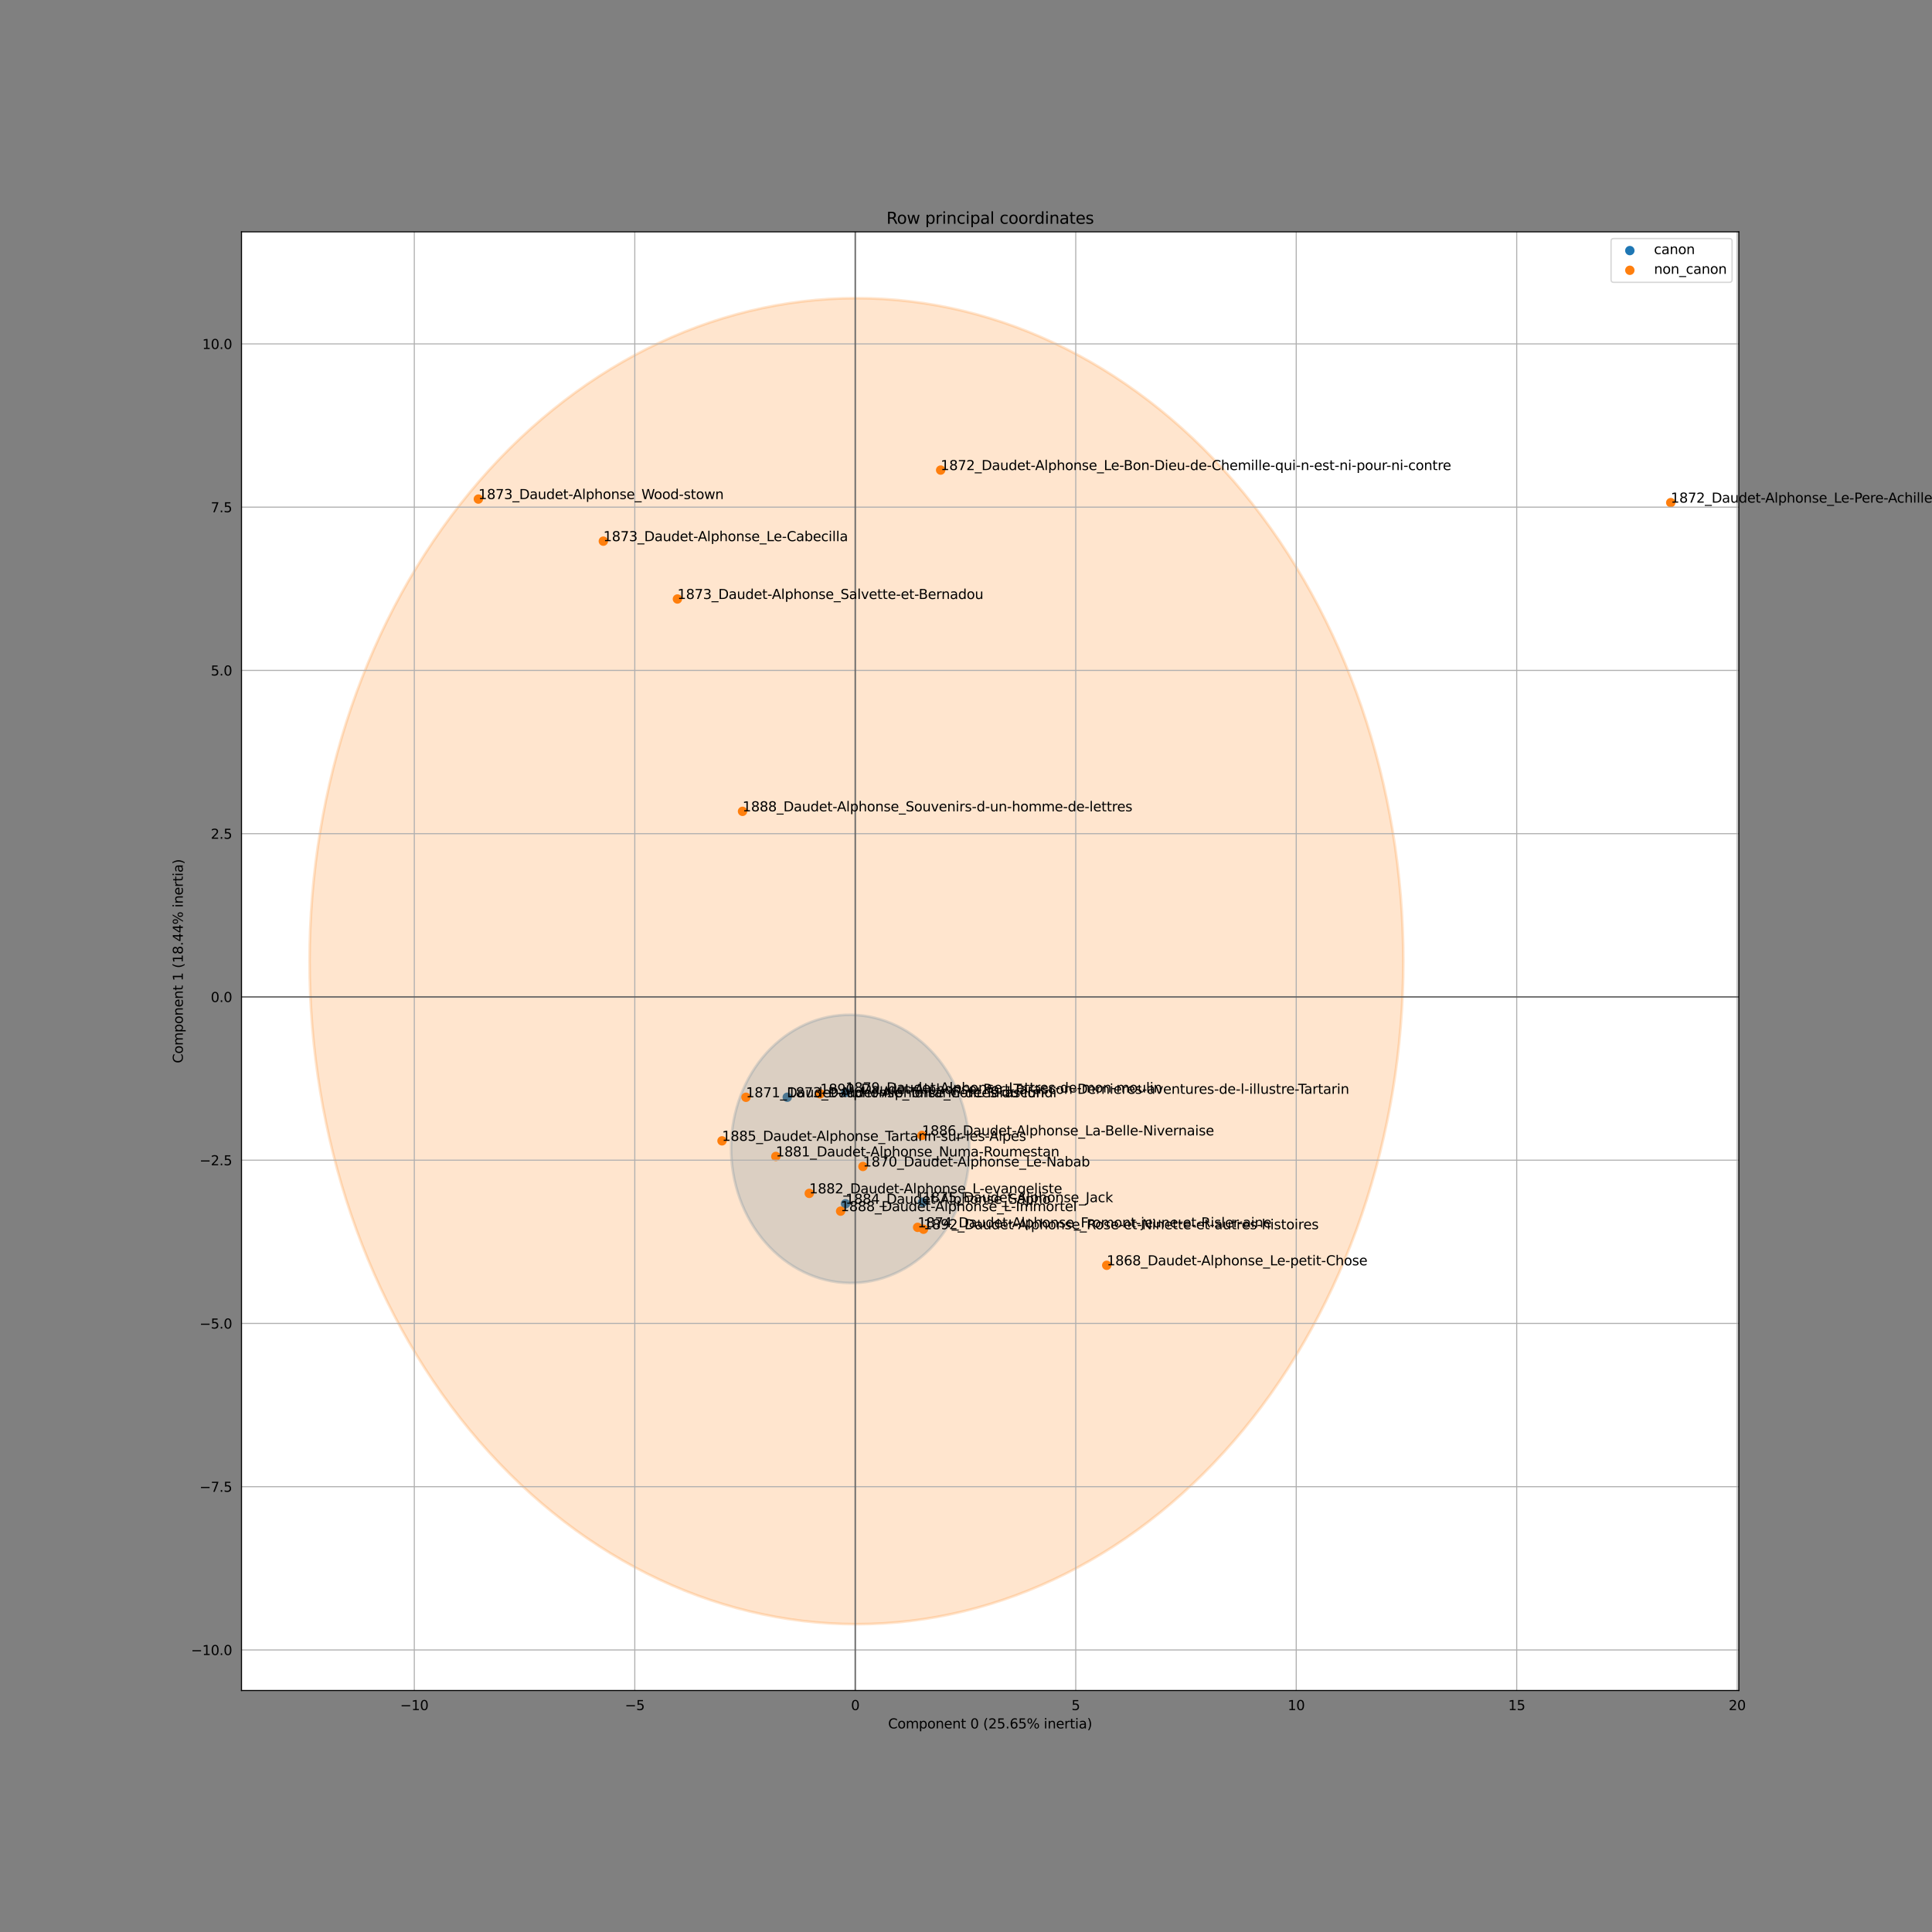 <?xml version="1.0" encoding="utf-8" standalone="no"?>
<!DOCTYPE svg PUBLIC "-//W3C//DTD SVG 1.1//EN"
  "http://www.w3.org/Graphics/SVG/1.1/DTD/svg11.dtd">
<svg xmlns:xlink="http://www.w3.org/1999/xlink" width="1440pt" height="1440pt" viewBox="0 0 1440 1440" xmlns="http://www.w3.org/2000/svg" version="1.1">
 <rect x="0" y="0" width="1440" height="1440" fill="#808080" stroke="none"/>
 <defs>
  <style type="text/css">*{stroke-linejoin: round; stroke-linecap: butt}</style>
 </defs>
 <g id="figure_1">
  <g id="patch_1">
   <path d="M 0 1440 
L 1440 1440 
L 1440 0 
L 0 0 
L 0 1440 
z
" style="fill: none"/>
  </g>
  <g id="axes_1">
   <g id="patch_2">
    <path d="M 180 1260 
L 1296 1260 
L 1296 172.8 
L 180 172.8 
z
" style="fill: #ffffff"/>
   </g>
   <g id="PathCollection_1">
    <defs>
     <path id="m25f3bd52a6" d="M 0 3 
C 0.796 3 1.559 2.684 2.121 2.121 
C 2.684 1.559 3 0.796 3 0 
C 3 -0.796 2.684 -1.559 2.121 -2.121 
C 1.559 -2.684 0.796 -3 0 -3 
C -0.796 -3 -1.559 -2.684 -2.121 -2.121 
C -2.684 -1.559 -3 -0.796 -3 0 
C -3 0.796 -2.684 1.559 -2.121 2.121 
C -1.559 2.684 -0.796 3 0 3 
z
" style="stroke: #1f77b4"/>
    </defs>
    <g clip-path="url(#pd9190f2ba4)">
     <use xlink:href="#m25f3bd52a6" x="586.776" y="817.824" style="fill: #1f77b4; stroke: #1f77b4"/>
     <use xlink:href="#m25f3bd52a6" x="687.64" y="896.018" style="fill: #1f77b4; stroke: #1f77b4"/>
     <use xlink:href="#m25f3bd52a6" x="630.298" y="814.216" style="fill: #1f77b4; stroke: #1f77b4"/>
     <use xlink:href="#m25f3bd52a6" x="630.207" y="897.207" style="fill: #1f77b4; stroke: #1f77b4"/>
    </g>
   </g>
   <g id="patch_3">
    <path d="M 633.033 956.271 
C 656.59 956.632 679.259 946.446 696.047 927.956 
C 712.835 909.467 722.372 884.184 722.557 857.676 
C 722.742 831.167 713.56 805.598 697.034 786.599 
C 680.507 767.599 657.985 756.722 634.428 756.361 
C 610.871 756.001 588.202 766.187 571.414 784.676 
C 554.626 803.165 545.089 828.448 544.904 854.957 
C 544.719 881.465 553.901 907.035 570.427 926.034 
C 586.954 945.033 609.476 955.911 633.033 956.271 
z
" clip-path="url(#pd9190f2ba4)" style="fill: #1f77b4; opacity: 0.2; stroke: #1f77b4; stroke-width: 2; stroke-linejoin: miter"/>
   </g>
   <g id="PathCollection_2">
    <defs>
     <path id="m01cfe75c86" d="M 0 3 
C 0.796 3 1.559 2.684 2.121 2.121 
C 2.684 1.559 3 0.796 3 0 
C 3 -0.796 2.684 -1.559 2.121 -2.121 
C 1.559 -2.684 0.796 -3 0 -3 
C -0.796 -3 -1.559 -2.684 -2.121 -2.121 
C -2.684 -1.559 -3 -0.796 -3 0 
C -3 0.796 -2.684 1.559 -2.121 2.121 
C -1.559 2.684 -0.796 3 0 3 
z
" style="stroke: #ff7f0e"/>
    </defs>
    <g clip-path="url(#pd9190f2ba4)">
     <use xlink:href="#m01cfe75c86" x="449.688" y="403.348" style="fill: #ff7f0e; stroke: #ff7f0e"/>
     <use xlink:href="#m01cfe75c86" x="643.179" y="869.418" style="fill: #ff7f0e; stroke: #ff7f0e"/>
     <use xlink:href="#m01cfe75c86" x="1245.273" y="374.631" style="fill: #ff7f0e; stroke: #ff7f0e"/>
     <use xlink:href="#m01cfe75c86" x="556.004" y="817.846" style="fill: #ff7f0e; stroke: #ff7f0e"/>
     <use xlink:href="#m01cfe75c86" x="687.137" y="846.258" style="fill: #ff7f0e; stroke: #ff7f0e"/>
     <use xlink:href="#m01cfe75c86" x="701.11" y="350.377" style="fill: #ff7f0e; stroke: #ff7f0e"/>
     <use xlink:href="#m01cfe75c86" x="683.936" y="914.789" style="fill: #ff7f0e; stroke: #ff7f0e"/>
     <use xlink:href="#m01cfe75c86" x="356.541" y="371.978" style="fill: #ff7f0e; stroke: #ff7f0e"/>
     <use xlink:href="#m01cfe75c86" x="611.295" y="815.254" style="fill: #ff7f0e; stroke: #ff7f0e"/>
     <use xlink:href="#m01cfe75c86" x="504.908" y="446.451" style="fill: #ff7f0e; stroke: #ff7f0e"/>
     <use xlink:href="#m01cfe75c86" x="578.266" y="861.944" style="fill: #ff7f0e; stroke: #ff7f0e"/>
     <use xlink:href="#m01cfe75c86" x="553.433" y="604.722" style="fill: #ff7f0e; stroke: #ff7f0e"/>
     <use xlink:href="#m01cfe75c86" x="603.179" y="889.475" style="fill: #ff7f0e; stroke: #ff7f0e"/>
     <use xlink:href="#m01cfe75c86" x="626.551" y="902.723" style="fill: #ff7f0e; stroke: #ff7f0e"/>
     <use xlink:href="#m01cfe75c86" x="688.331" y="916.188" style="fill: #ff7f0e; stroke: #ff7f0e"/>
     <use xlink:href="#m01cfe75c86" x="824.892" y="943.088" style="fill: #ff7f0e; stroke: #ff7f0e"/>
     <use xlink:href="#m01cfe75c86" x="538.145" y="850.313" style="fill: #ff7f0e; stroke: #ff7f0e"/>
    </g>
   </g>
   <g id="patch_4">
    <path d="M 638.384 1210.563 
C 746.482 1210.545 850.164 1158.459 926.595 1065.777 
C 1003.025 973.095 1045.963 847.384 1045.953 716.331 
C 1045.943 585.277 1002.985 459.58 926.54 366.925 
C 850.096 274.269 746.406 222.218 638.307 222.237 
C 530.208 222.255 426.526 274.341 350.096 367.023 
C 273.666 459.705 230.727 585.416 230.737 716.469 
C 230.748 847.523 273.706 973.22 350.15 1065.875 
C 426.595 1158.531 530.285 1210.582 638.384 1210.563 
z
" clip-path="url(#pd9190f2ba4)" style="fill: #ff7f0e; opacity: 0.2; stroke: #ff7f0e; stroke-width: 2; stroke-linejoin: miter"/>
   </g>
   <g id="matplotlib.axis_1">
    <g id="xtick_1">
     <g id="line2d_1">
      <path d="M 308.799 1260 
L 308.799 172.8 
" clip-path="url(#pd9190f2ba4)" style="fill: none; stroke: #b0b0b0; stroke-width: 0.8; stroke-linecap: square"/>
     </g>
     <g id="text_1">
      <!-- −10 -->
      <g transform="translate(298.246 1274.598)scale(0.1 -0.1)">
       <defs>
        <path id="DejaVuSans-2212" d="M 678 2272 
L 4684 2272 
L 4684 1741 
L 678 1741 
L 678 2272 
z
" transform="scale(0.016)"/>
        <path id="DejaVuSans-31" d="M 794 531 
L 1825 531 
L 1825 4091 
L 703 3866 
L 703 4441 
L 1819 4666 
L 2450 4666 
L 2450 531 
L 3481 531 
L 3481 0 
L 794 0 
L 794 531 
z
" transform="scale(0.016)"/>
        <path id="DejaVuSans-30" d="M 2034 4250 
Q 1547 4250 1301 3770 
Q 1056 3291 1056 2328 
Q 1056 1369 1301 889 
Q 1547 409 2034 409 
Q 2525 409 2770 889 
Q 3016 1369 3016 2328 
Q 3016 3291 2770 3770 
Q 2525 4250 2034 4250 
z
M 2034 4750 
Q 2819 4750 3233 4129 
Q 3647 3509 3647 2328 
Q 3647 1150 3233 529 
Q 2819 -91 2034 -91 
Q 1250 -91 836 529 
Q 422 1150 422 2328 
Q 422 3509 836 4129 
Q 1250 4750 2034 4750 
z
" transform="scale(0.016)"/>
       </defs>
       <use xlink:href="#DejaVuSans-2212"/>
       <use xlink:href="#DejaVuSans-31" x="83.789"/>
       <use xlink:href="#DejaVuSans-30" x="147.412"/>
      </g>
     </g>
    </g>
    <g id="xtick_2">
     <g id="line2d_2">
      <path d="M 473.132 1260 
L 473.132 172.8 
" clip-path="url(#pd9190f2ba4)" style="fill: none; stroke: #b0b0b0; stroke-width: 0.8; stroke-linecap: square"/>
     </g>
     <g id="text_2">
      <!-- −5 -->
      <g transform="translate(465.761 1274.598)scale(0.1 -0.1)">
       <defs>
        <path id="DejaVuSans-35" d="M 691 4666 
L 3169 4666 
L 3169 4134 
L 1269 4134 
L 1269 2991 
Q 1406 3038 1543 3061 
Q 1681 3084 1819 3084 
Q 2600 3084 3056 2656 
Q 3513 2228 3513 1497 
Q 3513 744 3044 326 
Q 2575 -91 1722 -91 
Q 1428 -91 1123 -41 
Q 819 9 494 109 
L 494 744 
Q 775 591 1075 516 
Q 1375 441 1709 441 
Q 2250 441 2565 725 
Q 2881 1009 2881 1497 
Q 2881 1984 2565 2268 
Q 2250 2553 1709 2553 
Q 1456 2553 1204 2497 
Q 953 2441 691 2322 
L 691 4666 
z
" transform="scale(0.016)"/>
       </defs>
       <use xlink:href="#DejaVuSans-2212"/>
       <use xlink:href="#DejaVuSans-35" x="83.789"/>
      </g>
     </g>
    </g>
    <g id="xtick_3">
     <g id="line2d_3">
      <path d="M 637.466 1260 
L 637.466 172.8 
" clip-path="url(#pd9190f2ba4)" style="fill: none; stroke: #b0b0b0; stroke-width: 0.8; stroke-linecap: square"/>
     </g>
     <g id="text_3">
      <!-- 0 -->
      <g transform="translate(634.285 1274.598)scale(0.1 -0.1)">
       <use xlink:href="#DejaVuSans-30"/>
      </g>
     </g>
    </g>
    <g id="xtick_4">
     <g id="line2d_4">
      <path d="M 801.8 1260 
L 801.8 172.8 
" clip-path="url(#pd9190f2ba4)" style="fill: none; stroke: #b0b0b0; stroke-width: 0.8; stroke-linecap: square"/>
     </g>
     <g id="text_4">
      <!-- 5 -->
      <g transform="translate(798.619 1274.598)scale(0.1 -0.1)">
       <use xlink:href="#DejaVuSans-35"/>
      </g>
     </g>
    </g>
    <g id="xtick_5">
     <g id="line2d_5">
      <path d="M 966.134 1260 
L 966.134 172.8 
" clip-path="url(#pd9190f2ba4)" style="fill: none; stroke: #b0b0b0; stroke-width: 0.8; stroke-linecap: square"/>
     </g>
     <g id="text_5">
      <!-- 10 -->
      <g transform="translate(959.771 1274.598)scale(0.1 -0.1)">
       <use xlink:href="#DejaVuSans-31"/>
       <use xlink:href="#DejaVuSans-30" x="63.623"/>
      </g>
     </g>
    </g>
    <g id="xtick_6">
     <g id="line2d_6">
      <path d="M 1130.467 1260 
L 1130.467 172.8 
" clip-path="url(#pd9190f2ba4)" style="fill: none; stroke: #b0b0b0; stroke-width: 0.8; stroke-linecap: square"/>
     </g>
     <g id="text_6">
      <!-- 15 -->
      <g transform="translate(1124.105 1274.598)scale(0.1 -0.1)">
       <use xlink:href="#DejaVuSans-31"/>
       <use xlink:href="#DejaVuSans-35" x="63.623"/>
      </g>
     </g>
    </g>
    <g id="xtick_7">
     <g id="line2d_7">
      <path d="M 1294.801 1260 
L 1294.801 172.8 
" clip-path="url(#pd9190f2ba4)" style="fill: none; stroke: #b0b0b0; stroke-width: 0.8; stroke-linecap: square"/>
     </g>
     <g id="text_7">
      <!-- 20 -->
      <g transform="translate(1288.439 1274.598)scale(0.1 -0.1)">
       <defs>
        <path id="DejaVuSans-32" d="M 1228 531 
L 3431 531 
L 3431 0 
L 469 0 
L 469 531 
Q 828 903 1448 1529 
Q 2069 2156 2228 2338 
Q 2531 2678 2651 2914 
Q 2772 3150 2772 3378 
Q 2772 3750 2511 3984 
Q 2250 4219 1831 4219 
Q 1534 4219 1204 4116 
Q 875 4013 500 3803 
L 500 4441 
Q 881 4594 1212 4672 
Q 1544 4750 1819 4750 
Q 2544 4750 2975 4387 
Q 3406 4025 3406 3419 
Q 3406 3131 3298 2873 
Q 3191 2616 2906 2266 
Q 2828 2175 2409 1742 
Q 1991 1309 1228 531 
z
" transform="scale(0.016)"/>
       </defs>
       <use xlink:href="#DejaVuSans-32"/>
       <use xlink:href="#DejaVuSans-30" x="63.623"/>
      </g>
     </g>
    </g>
    <g id="text_8">
     <!-- Component 0 (25.65% inertia) -->
     <g transform="translate(661.953 1288.277)scale(0.1 -0.1)">
      <defs>
       <path id="DejaVuSans-43" d="M 4122 4306 
L 4122 3641 
Q 3803 3938 3442 4084 
Q 3081 4231 2675 4231 
Q 1875 4231 1450 3742 
Q 1025 3253 1025 2328 
Q 1025 1406 1450 917 
Q 1875 428 2675 428 
Q 3081 428 3442 575 
Q 3803 722 4122 1019 
L 4122 359 
Q 3791 134 3420 21 
Q 3050 -91 2638 -91 
Q 1578 -91 968 557 
Q 359 1206 359 2328 
Q 359 3453 968 4101 
Q 1578 4750 2638 4750 
Q 3056 4750 3426 4639 
Q 3797 4528 4122 4306 
z
" transform="scale(0.016)"/>
       <path id="DejaVuSans-6f" d="M 1959 3097 
Q 1497 3097 1228 2736 
Q 959 2375 959 1747 
Q 959 1119 1226 758 
Q 1494 397 1959 397 
Q 2419 397 2687 759 
Q 2956 1122 2956 1747 
Q 2956 2369 2687 2733 
Q 2419 3097 1959 3097 
z
M 1959 3584 
Q 2709 3584 3137 3096 
Q 3566 2609 3566 1747 
Q 3566 888 3137 398 
Q 2709 -91 1959 -91 
Q 1206 -91 779 398 
Q 353 888 353 1747 
Q 353 2609 779 3096 
Q 1206 3584 1959 3584 
z
" transform="scale(0.016)"/>
       <path id="DejaVuSans-6d" d="M 3328 2828 
Q 3544 3216 3844 3400 
Q 4144 3584 4550 3584 
Q 5097 3584 5394 3201 
Q 5691 2819 5691 2113 
L 5691 0 
L 5113 0 
L 5113 2094 
Q 5113 2597 4934 2840 
Q 4756 3084 4391 3084 
Q 3944 3084 3684 2787 
Q 3425 2491 3425 1978 
L 3425 0 
L 2847 0 
L 2847 2094 
Q 2847 2600 2669 2842 
Q 2491 3084 2119 3084 
Q 1678 3084 1418 2786 
Q 1159 2488 1159 1978 
L 1159 0 
L 581 0 
L 581 3500 
L 1159 3500 
L 1159 2956 
Q 1356 3278 1631 3431 
Q 1906 3584 2284 3584 
Q 2666 3584 2933 3390 
Q 3200 3197 3328 2828 
z
" transform="scale(0.016)"/>
       <path id="DejaVuSans-70" d="M 1159 525 
L 1159 -1331 
L 581 -1331 
L 581 3500 
L 1159 3500 
L 1159 2969 
Q 1341 3281 1617 3432 
Q 1894 3584 2278 3584 
Q 2916 3584 3314 3078 
Q 3713 2572 3713 1747 
Q 3713 922 3314 415 
Q 2916 -91 2278 -91 
Q 1894 -91 1617 61 
Q 1341 213 1159 525 
z
M 3116 1747 
Q 3116 2381 2855 2742 
Q 2594 3103 2138 3103 
Q 1681 3103 1420 2742 
Q 1159 2381 1159 1747 
Q 1159 1113 1420 752 
Q 1681 391 2138 391 
Q 2594 391 2855 752 
Q 3116 1113 3116 1747 
z
" transform="scale(0.016)"/>
       <path id="DejaVuSans-6e" d="M 3513 2113 
L 3513 0 
L 2938 0 
L 2938 2094 
Q 2938 2591 2744 2837 
Q 2550 3084 2163 3084 
Q 1697 3084 1428 2787 
Q 1159 2491 1159 1978 
L 1159 0 
L 581 0 
L 581 3500 
L 1159 3500 
L 1159 2956 
Q 1366 3272 1645 3428 
Q 1925 3584 2291 3584 
Q 2894 3584 3203 3211 
Q 3513 2838 3513 2113 
z
" transform="scale(0.016)"/>
       <path id="DejaVuSans-65" d="M 3597 1894 
L 3597 1613 
L 953 1613 
Q 991 1019 1311 708 
Q 1631 397 2203 397 
Q 2534 397 2845 478 
Q 3156 559 3463 722 
L 3463 178 
Q 3153 47 2828 -22 
Q 2503 -91 2169 -91 
Q 1331 -91 842 396 
Q 353 884 353 1716 
Q 353 2575 817 3079 
Q 1281 3584 2069 3584 
Q 2775 3584 3186 3129 
Q 3597 2675 3597 1894 
z
M 3022 2063 
Q 3016 2534 2758 2815 
Q 2500 3097 2075 3097 
Q 1594 3097 1305 2825 
Q 1016 2553 972 2059 
L 3022 2063 
z
" transform="scale(0.016)"/>
       <path id="DejaVuSans-74" d="M 1172 4494 
L 1172 3500 
L 2356 3500 
L 2356 3053 
L 1172 3053 
L 1172 1153 
Q 1172 725 1289 603 
Q 1406 481 1766 481 
L 2356 481 
L 2356 0 
L 1766 0 
Q 1100 0 847 248 
Q 594 497 594 1153 
L 594 3053 
L 172 3053 
L 172 3500 
L 594 3500 
L 594 4494 
L 1172 4494 
z
" transform="scale(0.016)"/>
       <path id="DejaVuSans-20" transform="scale(0.016)"/>
       <path id="DejaVuSans-28" d="M 1984 4856 
Q 1566 4138 1362 3434 
Q 1159 2731 1159 2009 
Q 1159 1288 1364 580 
Q 1569 -128 1984 -844 
L 1484 -844 
Q 1016 -109 783 600 
Q 550 1309 550 2009 
Q 550 2706 781 3412 
Q 1013 4119 1484 4856 
L 1984 4856 
z
" transform="scale(0.016)"/>
       <path id="DejaVuSans-2e" d="M 684 794 
L 1344 794 
L 1344 0 
L 684 0 
L 684 794 
z
" transform="scale(0.016)"/>
       <path id="DejaVuSans-36" d="M 2113 2584 
Q 1688 2584 1439 2293 
Q 1191 2003 1191 1497 
Q 1191 994 1439 701 
Q 1688 409 2113 409 
Q 2538 409 2786 701 
Q 3034 994 3034 1497 
Q 3034 2003 2786 2293 
Q 2538 2584 2113 2584 
z
M 3366 4563 
L 3366 3988 
Q 3128 4100 2886 4159 
Q 2644 4219 2406 4219 
Q 1781 4219 1451 3797 
Q 1122 3375 1075 2522 
Q 1259 2794 1537 2939 
Q 1816 3084 2150 3084 
Q 2853 3084 3261 2657 
Q 3669 2231 3669 1497 
Q 3669 778 3244 343 
Q 2819 -91 2113 -91 
Q 1303 -91 875 529 
Q 447 1150 447 2328 
Q 447 3434 972 4092 
Q 1497 4750 2381 4750 
Q 2619 4750 2861 4703 
Q 3103 4656 3366 4563 
z
" transform="scale(0.016)"/>
       <path id="DejaVuSans-25" d="M 4653 2053 
Q 4381 2053 4226 1822 
Q 4072 1591 4072 1178 
Q 4072 772 4226 539 
Q 4381 306 4653 306 
Q 4919 306 5073 539 
Q 5228 772 5228 1178 
Q 5228 1588 5073 1820 
Q 4919 2053 4653 2053 
z
M 4653 2450 
Q 5147 2450 5437 2106 
Q 5728 1763 5728 1178 
Q 5728 594 5436 251 
Q 5144 -91 4653 -91 
Q 4153 -91 3862 251 
Q 3572 594 3572 1178 
Q 3572 1766 3864 2108 
Q 4156 2450 4653 2450 
z
M 1428 4353 
Q 1159 4353 1004 4120 
Q 850 3888 850 3481 
Q 850 3069 1003 2837 
Q 1156 2606 1428 2606 
Q 1700 2606 1854 2837 
Q 2009 3069 2009 3481 
Q 2009 3884 1853 4118 
Q 1697 4353 1428 4353 
z
M 4250 4750 
L 4750 4750 
L 1831 -91 
L 1331 -91 
L 4250 4750 
z
M 1428 4750 
Q 1922 4750 2215 4408 
Q 2509 4066 2509 3481 
Q 2509 2891 2217 2550 
Q 1925 2209 1428 2209 
Q 931 2209 642 2551 
Q 353 2894 353 3481 
Q 353 4063 643 4406 
Q 934 4750 1428 4750 
z
" transform="scale(0.016)"/>
       <path id="DejaVuSans-69" d="M 603 3500 
L 1178 3500 
L 1178 0 
L 603 0 
L 603 3500 
z
M 603 4863 
L 1178 4863 
L 1178 4134 
L 603 4134 
L 603 4863 
z
" transform="scale(0.016)"/>
       <path id="DejaVuSans-72" d="M 2631 2963 
Q 2534 3019 2420 3045 
Q 2306 3072 2169 3072 
Q 1681 3072 1420 2755 
Q 1159 2438 1159 1844 
L 1159 0 
L 581 0 
L 581 3500 
L 1159 3500 
L 1159 2956 
Q 1341 3275 1631 3429 
Q 1922 3584 2338 3584 
Q 2397 3584 2469 3576 
Q 2541 3569 2628 3553 
L 2631 2963 
z
" transform="scale(0.016)"/>
       <path id="DejaVuSans-61" d="M 2194 1759 
Q 1497 1759 1228 1600 
Q 959 1441 959 1056 
Q 959 750 1161 570 
Q 1363 391 1709 391 
Q 2188 391 2477 730 
Q 2766 1069 2766 1631 
L 2766 1759 
L 2194 1759 
z
M 3341 1997 
L 3341 0 
L 2766 0 
L 2766 531 
Q 2569 213 2275 61 
Q 1981 -91 1556 -91 
Q 1019 -91 701 211 
Q 384 513 384 1019 
Q 384 1609 779 1909 
Q 1175 2209 1959 2209 
L 2766 2209 
L 2766 2266 
Q 2766 2663 2505 2880 
Q 2244 3097 1772 3097 
Q 1472 3097 1187 3025 
Q 903 2953 641 2809 
L 641 3341 
Q 956 3463 1253 3523 
Q 1550 3584 1831 3584 
Q 2591 3584 2966 3190 
Q 3341 2797 3341 1997 
z
" transform="scale(0.016)"/>
       <path id="DejaVuSans-29" d="M 513 4856 
L 1013 4856 
Q 1481 4119 1714 3412 
Q 1947 2706 1947 2009 
Q 1947 1309 1714 600 
Q 1481 -109 1013 -844 
L 513 -844 
Q 928 -128 1133 580 
Q 1338 1288 1338 2009 
Q 1338 2731 1133 3434 
Q 928 4138 513 4856 
z
" transform="scale(0.016)"/>
      </defs>
      <use xlink:href="#DejaVuSans-43"/>
      <use xlink:href="#DejaVuSans-6f" x="69.824"/>
      <use xlink:href="#DejaVuSans-6d" x="131.006"/>
      <use xlink:href="#DejaVuSans-70" x="228.418"/>
      <use xlink:href="#DejaVuSans-6f" x="291.895"/>
      <use xlink:href="#DejaVuSans-6e" x="353.076"/>
      <use xlink:href="#DejaVuSans-65" x="416.455"/>
      <use xlink:href="#DejaVuSans-6e" x="477.979"/>
      <use xlink:href="#DejaVuSans-74" x="541.357"/>
      <use xlink:href="#DejaVuSans-20" x="580.566"/>
      <use xlink:href="#DejaVuSans-30" x="612.354"/>
      <use xlink:href="#DejaVuSans-20" x="675.977"/>
      <use xlink:href="#DejaVuSans-28" x="707.764"/>
      <use xlink:href="#DejaVuSans-32" x="746.777"/>
      <use xlink:href="#DejaVuSans-35" x="810.4"/>
      <use xlink:href="#DejaVuSans-2e" x="874.023"/>
      <use xlink:href="#DejaVuSans-36" x="905.811"/>
      <use xlink:href="#DejaVuSans-35" x="969.434"/>
      <use xlink:href="#DejaVuSans-25" x="1033.057"/>
      <use xlink:href="#DejaVuSans-20" x="1128.076"/>
      <use xlink:href="#DejaVuSans-69" x="1159.863"/>
      <use xlink:href="#DejaVuSans-6e" x="1187.646"/>
      <use xlink:href="#DejaVuSans-65" x="1251.025"/>
      <use xlink:href="#DejaVuSans-72" x="1312.549"/>
      <use xlink:href="#DejaVuSans-74" x="1353.662"/>
      <use xlink:href="#DejaVuSans-69" x="1392.871"/>
      <use xlink:href="#DejaVuSans-61" x="1420.654"/>
      <use xlink:href="#DejaVuSans-29" x="1481.934"/>
     </g>
    </g>
   </g>
   <g id="matplotlib.axis_2">
    <g id="ytick_1">
     <g id="line2d_8">
      <path d="M 180 1229.778 
L 1296 1229.778 
" clip-path="url(#pd9190f2ba4)" style="fill: none; stroke: #b0b0b0; stroke-width: 0.8; stroke-linecap: square"/>
     </g>
     <g id="text_9">
      <!-- −10.0 -->
      <g transform="translate(142.355 1233.577)scale(0.1 -0.1)">
       <use xlink:href="#DejaVuSans-2212"/>
       <use xlink:href="#DejaVuSans-31" x="83.789"/>
       <use xlink:href="#DejaVuSans-30" x="147.412"/>
       <use xlink:href="#DejaVuSans-2e" x="211.035"/>
       <use xlink:href="#DejaVuSans-30" x="242.822"/>
      </g>
     </g>
    </g>
    <g id="ytick_2">
     <g id="line2d_9">
      <path d="M 180 1108.096 
L 1296 1108.096 
" clip-path="url(#pd9190f2ba4)" style="fill: none; stroke: #b0b0b0; stroke-width: 0.8; stroke-linecap: square"/>
     </g>
     <g id="text_10">
      <!-- −7.5 -->
      <g transform="translate(148.717 1111.895)scale(0.1 -0.1)">
       <defs>
        <path id="DejaVuSans-37" d="M 525 4666 
L 3525 4666 
L 3525 4397 
L 1831 0 
L 1172 0 
L 2766 4134 
L 525 4134 
L 525 4666 
z
" transform="scale(0.016)"/>
       </defs>
       <use xlink:href="#DejaVuSans-2212"/>
       <use xlink:href="#DejaVuSans-37" x="83.789"/>
       <use xlink:href="#DejaVuSans-2e" x="147.412"/>
       <use xlink:href="#DejaVuSans-35" x="179.199"/>
      </g>
     </g>
    </g>
    <g id="ytick_3">
     <g id="line2d_10">
      <path d="M 180 986.414 
L 1296 986.414 
" clip-path="url(#pd9190f2ba4)" style="fill: none; stroke: #b0b0b0; stroke-width: 0.8; stroke-linecap: square"/>
     </g>
     <g id="text_11">
      <!-- −5.0 -->
      <g transform="translate(148.717 990.214)scale(0.1 -0.1)">
       <use xlink:href="#DejaVuSans-2212"/>
       <use xlink:href="#DejaVuSans-35" x="83.789"/>
       <use xlink:href="#DejaVuSans-2e" x="147.412"/>
       <use xlink:href="#DejaVuSans-30" x="179.199"/>
      </g>
     </g>
    </g>
    <g id="ytick_4">
     <g id="line2d_11">
      <path d="M 180 864.732 
L 1296 864.732 
" clip-path="url(#pd9190f2ba4)" style="fill: none; stroke: #b0b0b0; stroke-width: 0.8; stroke-linecap: square"/>
     </g>
     <g id="text_12">
      <!-- −2.5 -->
      <g transform="translate(148.717 868.532)scale(0.1 -0.1)">
       <use xlink:href="#DejaVuSans-2212"/>
       <use xlink:href="#DejaVuSans-32" x="83.789"/>
       <use xlink:href="#DejaVuSans-2e" x="147.412"/>
       <use xlink:href="#DejaVuSans-35" x="179.199"/>
      </g>
     </g>
    </g>
    <g id="ytick_5">
     <g id="line2d_12">
      <path d="M 180 743.051 
L 1296 743.051 
" clip-path="url(#pd9190f2ba4)" style="fill: none; stroke: #b0b0b0; stroke-width: 0.8; stroke-linecap: square"/>
     </g>
     <g id="text_13">
      <!-- 0.0 -->
      <g transform="translate(157.097 746.85)scale(0.1 -0.1)">
       <use xlink:href="#DejaVuSans-30"/>
       <use xlink:href="#DejaVuSans-2e" x="63.623"/>
       <use xlink:href="#DejaVuSans-30" x="95.41"/>
      </g>
     </g>
    </g>
    <g id="ytick_6">
     <g id="line2d_13">
      <path d="M 180 621.369 
L 1296 621.369 
" clip-path="url(#pd9190f2ba4)" style="fill: none; stroke: #b0b0b0; stroke-width: 0.8; stroke-linecap: square"/>
     </g>
     <g id="text_14">
      <!-- 2.5 -->
      <g transform="translate(157.097 625.168)scale(0.1 -0.1)">
       <use xlink:href="#DejaVuSans-32"/>
       <use xlink:href="#DejaVuSans-2e" x="63.623"/>
       <use xlink:href="#DejaVuSans-35" x="95.41"/>
      </g>
     </g>
    </g>
    <g id="ytick_7">
     <g id="line2d_14">
      <path d="M 180 499.687 
L 1296 499.687 
" clip-path="url(#pd9190f2ba4)" style="fill: none; stroke: #b0b0b0; stroke-width: 0.8; stroke-linecap: square"/>
     </g>
     <g id="text_15">
      <!-- 5.0 -->
      <g transform="translate(157.097 503.486)scale(0.1 -0.1)">
       <use xlink:href="#DejaVuSans-35"/>
       <use xlink:href="#DejaVuSans-2e" x="63.623"/>
       <use xlink:href="#DejaVuSans-30" x="95.41"/>
      </g>
     </g>
    </g>
    <g id="ytick_8">
     <g id="line2d_15">
      <path d="M 180 378.005 
L 1296 378.005 
" clip-path="url(#pd9190f2ba4)" style="fill: none; stroke: #b0b0b0; stroke-width: 0.8; stroke-linecap: square"/>
     </g>
     <g id="text_16">
      <!-- 7.5 -->
      <g transform="translate(157.097 381.805)scale(0.1 -0.1)">
       <use xlink:href="#DejaVuSans-37"/>
       <use xlink:href="#DejaVuSans-2e" x="63.623"/>
       <use xlink:href="#DejaVuSans-35" x="95.41"/>
      </g>
     </g>
    </g>
    <g id="ytick_9">
     <g id="line2d_16">
      <path d="M 180 256.323 
L 1296 256.323 
" clip-path="url(#pd9190f2ba4)" style="fill: none; stroke: #b0b0b0; stroke-width: 0.8; stroke-linecap: square"/>
     </g>
     <g id="text_17">
      <!-- 10.0 -->
      <g transform="translate(150.734 260.123)scale(0.1 -0.1)">
       <use xlink:href="#DejaVuSans-31"/>
       <use xlink:href="#DejaVuSans-30" x="63.623"/>
       <use xlink:href="#DejaVuSans-2e" x="127.246"/>
       <use xlink:href="#DejaVuSans-30" x="159.033"/>
      </g>
     </g>
    </g>
    <g id="text_18">
     <!-- Component 1 (18.44% inertia) -->
     <g transform="translate(136.275 792.447)rotate(-90)scale(0.1 -0.1)">
      <defs>
       <path id="DejaVuSans-38" d="M 2034 2216 
Q 1584 2216 1326 1975 
Q 1069 1734 1069 1313 
Q 1069 891 1326 650 
Q 1584 409 2034 409 
Q 2484 409 2743 651 
Q 3003 894 3003 1313 
Q 3003 1734 2745 1975 
Q 2488 2216 2034 2216 
z
M 1403 2484 
Q 997 2584 770 2862 
Q 544 3141 544 3541 
Q 544 4100 942 4425 
Q 1341 4750 2034 4750 
Q 2731 4750 3128 4425 
Q 3525 4100 3525 3541 
Q 3525 3141 3298 2862 
Q 3072 2584 2669 2484 
Q 3125 2378 3379 2068 
Q 3634 1759 3634 1313 
Q 3634 634 3220 271 
Q 2806 -91 2034 -91 
Q 1263 -91 848 271 
Q 434 634 434 1313 
Q 434 1759 690 2068 
Q 947 2378 1403 2484 
z
M 1172 3481 
Q 1172 3119 1398 2916 
Q 1625 2713 2034 2713 
Q 2441 2713 2670 2916 
Q 2900 3119 2900 3481 
Q 2900 3844 2670 4047 
Q 2441 4250 2034 4250 
Q 1625 4250 1398 4047 
Q 1172 3844 1172 3481 
z
" transform="scale(0.016)"/>
       <path id="DejaVuSans-34" d="M 2419 4116 
L 825 1625 
L 2419 1625 
L 2419 4116 
z
M 2253 4666 
L 3047 4666 
L 3047 1625 
L 3713 1625 
L 3713 1100 
L 3047 1100 
L 3047 0 
L 2419 0 
L 2419 1100 
L 313 1100 
L 313 1709 
L 2253 4666 
z
" transform="scale(0.016)"/>
      </defs>
      <use xlink:href="#DejaVuSans-43"/>
      <use xlink:href="#DejaVuSans-6f" x="69.824"/>
      <use xlink:href="#DejaVuSans-6d" x="131.006"/>
      <use xlink:href="#DejaVuSans-70" x="228.418"/>
      <use xlink:href="#DejaVuSans-6f" x="291.895"/>
      <use xlink:href="#DejaVuSans-6e" x="353.076"/>
      <use xlink:href="#DejaVuSans-65" x="416.455"/>
      <use xlink:href="#DejaVuSans-6e" x="477.979"/>
      <use xlink:href="#DejaVuSans-74" x="541.357"/>
      <use xlink:href="#DejaVuSans-20" x="580.566"/>
      <use xlink:href="#DejaVuSans-31" x="612.354"/>
      <use xlink:href="#DejaVuSans-20" x="675.977"/>
      <use xlink:href="#DejaVuSans-28" x="707.764"/>
      <use xlink:href="#DejaVuSans-31" x="746.777"/>
      <use xlink:href="#DejaVuSans-38" x="810.4"/>
      <use xlink:href="#DejaVuSans-2e" x="874.023"/>
      <use xlink:href="#DejaVuSans-34" x="905.811"/>
      <use xlink:href="#DejaVuSans-34" x="969.434"/>
      <use xlink:href="#DejaVuSans-25" x="1033.057"/>
      <use xlink:href="#DejaVuSans-20" x="1128.076"/>
      <use xlink:href="#DejaVuSans-69" x="1159.863"/>
      <use xlink:href="#DejaVuSans-6e" x="1187.646"/>
      <use xlink:href="#DejaVuSans-65" x="1251.025"/>
      <use xlink:href="#DejaVuSans-72" x="1312.549"/>
      <use xlink:href="#DejaVuSans-74" x="1353.662"/>
      <use xlink:href="#DejaVuSans-69" x="1392.871"/>
      <use xlink:href="#DejaVuSans-61" x="1420.654"/>
      <use xlink:href="#DejaVuSans-29" x="1481.934"/>
     </g>
    </g>
   </g>
   <g id="line2d_17">
    <path d="M 180 743.051 
L 1296 743.051 
" clip-path="url(#pd9190f2ba4)" style="fill: none; stroke: #404040; stroke-opacity: 0.6; stroke-width: 1.2; stroke-linecap: square"/>
   </g>
   <g id="line2d_18">
    <path d="M 637.466 1260 
L 637.466 172.8 
" clip-path="url(#pd9190f2ba4)" style="fill: none; stroke: #404040; stroke-opacity: 0.6; stroke-width: 1.2; stroke-linecap: square"/>
   </g>
   <g id="patch_5">
    <path d="M 180 1260 
L 180 172.8 
" style="fill: none; stroke: #000000; stroke-width: 0.8; stroke-linejoin: miter; stroke-linecap: square"/>
   </g>
   <g id="patch_6">
    <path d="M 1296 1260 
L 1296 172.8 
" style="fill: none; stroke: #000000; stroke-width: 0.8; stroke-linejoin: miter; stroke-linecap: square"/>
   </g>
   <g id="patch_7">
    <path d="M 180 1260 
L 1296 1260 
" style="fill: none; stroke: #000000; stroke-width: 0.8; stroke-linejoin: miter; stroke-linecap: square"/>
   </g>
   <g id="patch_8">
    <path d="M 180 172.8 
L 1296 172.8 
" style="fill: none; stroke: #000000; stroke-width: 0.8; stroke-linejoin: miter; stroke-linecap: square"/>
   </g>
   <g id="text_19">
    <!-- 1873_Daudet-Alphonse_Le-Cabecilla -->
    <g transform="translate(449.688 403.348)scale(0.1 -0.1)">
     <defs>
      <path id="DejaVuSans-33" d="M 2597 2516 
Q 3050 2419 3304 2112 
Q 3559 1806 3559 1356 
Q 3559 666 3084 287 
Q 2609 -91 1734 -91 
Q 1441 -91 1130 -33 
Q 819 25 488 141 
L 488 750 
Q 750 597 1062 519 
Q 1375 441 1716 441 
Q 2309 441 2620 675 
Q 2931 909 2931 1356 
Q 2931 1769 2642 2001 
Q 2353 2234 1838 2234 
L 1294 2234 
L 1294 2753 
L 1863 2753 
Q 2328 2753 2575 2939 
Q 2822 3125 2822 3475 
Q 2822 3834 2567 4026 
Q 2313 4219 1838 4219 
Q 1578 4219 1281 4162 
Q 984 4106 628 3988 
L 628 4550 
Q 988 4650 1302 4700 
Q 1616 4750 1894 4750 
Q 2613 4750 3031 4423 
Q 3450 4097 3450 3541 
Q 3450 3153 3228 2886 
Q 3006 2619 2597 2516 
z
" transform="scale(0.016)"/>
      <path id="DejaVuSans-5f" d="M 3263 -1063 
L 3263 -1509 
L -63 -1509 
L -63 -1063 
L 3263 -1063 
z
" transform="scale(0.016)"/>
      <path id="DejaVuSans-44" d="M 1259 4147 
L 1259 519 
L 2022 519 
Q 2988 519 3436 956 
Q 3884 1394 3884 2338 
Q 3884 3275 3436 3711 
Q 2988 4147 2022 4147 
L 1259 4147 
z
M 628 4666 
L 1925 4666 
Q 3281 4666 3915 4102 
Q 4550 3538 4550 2338 
Q 4550 1131 3912 565 
Q 3275 0 1925 0 
L 628 0 
L 628 4666 
z
" transform="scale(0.016)"/>
      <path id="DejaVuSans-75" d="M 544 1381 
L 544 3500 
L 1119 3500 
L 1119 1403 
Q 1119 906 1312 657 
Q 1506 409 1894 409 
Q 2359 409 2629 706 
Q 2900 1003 2900 1516 
L 2900 3500 
L 3475 3500 
L 3475 0 
L 2900 0 
L 2900 538 
Q 2691 219 2414 64 
Q 2138 -91 1772 -91 
Q 1169 -91 856 284 
Q 544 659 544 1381 
z
M 1991 3584 
L 1991 3584 
z
" transform="scale(0.016)"/>
      <path id="DejaVuSans-64" d="M 2906 2969 
L 2906 4863 
L 3481 4863 
L 3481 0 
L 2906 0 
L 2906 525 
Q 2725 213 2448 61 
Q 2172 -91 1784 -91 
Q 1150 -91 751 415 
Q 353 922 353 1747 
Q 353 2572 751 3078 
Q 1150 3584 1784 3584 
Q 2172 3584 2448 3432 
Q 2725 3281 2906 2969 
z
M 947 1747 
Q 947 1113 1208 752 
Q 1469 391 1925 391 
Q 2381 391 2643 752 
Q 2906 1113 2906 1747 
Q 2906 2381 2643 2742 
Q 2381 3103 1925 3103 
Q 1469 3103 1208 2742 
Q 947 2381 947 1747 
z
" transform="scale(0.016)"/>
      <path id="DejaVuSans-2d" d="M 313 2009 
L 1997 2009 
L 1997 1497 
L 313 1497 
L 313 2009 
z
" transform="scale(0.016)"/>
      <path id="DejaVuSans-41" d="M 2188 4044 
L 1331 1722 
L 3047 1722 
L 2188 4044 
z
M 1831 4666 
L 2547 4666 
L 4325 0 
L 3669 0 
L 3244 1197 
L 1141 1197 
L 716 0 
L 50 0 
L 1831 4666 
z
" transform="scale(0.016)"/>
      <path id="DejaVuSans-6c" d="M 603 4863 
L 1178 4863 
L 1178 0 
L 603 0 
L 603 4863 
z
" transform="scale(0.016)"/>
      <path id="DejaVuSans-68" d="M 3513 2113 
L 3513 0 
L 2938 0 
L 2938 2094 
Q 2938 2591 2744 2837 
Q 2550 3084 2163 3084 
Q 1697 3084 1428 2787 
Q 1159 2491 1159 1978 
L 1159 0 
L 581 0 
L 581 4863 
L 1159 4863 
L 1159 2956 
Q 1366 3272 1645 3428 
Q 1925 3584 2291 3584 
Q 2894 3584 3203 3211 
Q 3513 2838 3513 2113 
z
" transform="scale(0.016)"/>
      <path id="DejaVuSans-73" d="M 2834 3397 
L 2834 2853 
Q 2591 2978 2328 3040 
Q 2066 3103 1784 3103 
Q 1356 3103 1142 2972 
Q 928 2841 928 2578 
Q 928 2378 1081 2264 
Q 1234 2150 1697 2047 
L 1894 2003 
Q 2506 1872 2764 1633 
Q 3022 1394 3022 966 
Q 3022 478 2636 193 
Q 2250 -91 1575 -91 
Q 1294 -91 989 -36 
Q 684 19 347 128 
L 347 722 
Q 666 556 975 473 
Q 1284 391 1588 391 
Q 1994 391 2212 530 
Q 2431 669 2431 922 
Q 2431 1156 2273 1281 
Q 2116 1406 1581 1522 
L 1381 1569 
Q 847 1681 609 1914 
Q 372 2147 372 2553 
Q 372 3047 722 3315 
Q 1072 3584 1716 3584 
Q 2034 3584 2315 3537 
Q 2597 3491 2834 3397 
z
" transform="scale(0.016)"/>
      <path id="DejaVuSans-4c" d="M 628 4666 
L 1259 4666 
L 1259 531 
L 3531 531 
L 3531 0 
L 628 0 
L 628 4666 
z
" transform="scale(0.016)"/>
      <path id="DejaVuSans-62" d="M 3116 1747 
Q 3116 2381 2855 2742 
Q 2594 3103 2138 3103 
Q 1681 3103 1420 2742 
Q 1159 2381 1159 1747 
Q 1159 1113 1420 752 
Q 1681 391 2138 391 
Q 2594 391 2855 752 
Q 3116 1113 3116 1747 
z
M 1159 2969 
Q 1341 3281 1617 3432 
Q 1894 3584 2278 3584 
Q 2916 3584 3314 3078 
Q 3713 2572 3713 1747 
Q 3713 922 3314 415 
Q 2916 -91 2278 -91 
Q 1894 -91 1617 61 
Q 1341 213 1159 525 
L 1159 0 
L 581 0 
L 581 4863 
L 1159 4863 
L 1159 2969 
z
" transform="scale(0.016)"/>
      <path id="DejaVuSans-63" d="M 3122 3366 
L 3122 2828 
Q 2878 2963 2633 3030 
Q 2388 3097 2138 3097 
Q 1578 3097 1268 2742 
Q 959 2388 959 1747 
Q 959 1106 1268 751 
Q 1578 397 2138 397 
Q 2388 397 2633 464 
Q 2878 531 3122 666 
L 3122 134 
Q 2881 22 2623 -34 
Q 2366 -91 2075 -91 
Q 1284 -91 818 406 
Q 353 903 353 1747 
Q 353 2603 823 3093 
Q 1294 3584 2113 3584 
Q 2378 3584 2631 3529 
Q 2884 3475 3122 3366 
z
" transform="scale(0.016)"/>
     </defs>
     <use xlink:href="#DejaVuSans-31"/>
     <use xlink:href="#DejaVuSans-38" x="63.623"/>
     <use xlink:href="#DejaVuSans-37" x="127.246"/>
     <use xlink:href="#DejaVuSans-33" x="190.869"/>
     <use xlink:href="#DejaVuSans-5f" x="254.492"/>
     <use xlink:href="#DejaVuSans-44" x="304.492"/>
     <use xlink:href="#DejaVuSans-61" x="381.494"/>
     <use xlink:href="#DejaVuSans-75" x="442.773"/>
     <use xlink:href="#DejaVuSans-64" x="506.152"/>
     <use xlink:href="#DejaVuSans-65" x="569.629"/>
     <use xlink:href="#DejaVuSans-74" x="631.152"/>
     <use xlink:href="#DejaVuSans-2d" x="670.361"/>
     <use xlink:href="#DejaVuSans-41" x="704.195"/>
     <use xlink:href="#DejaVuSans-6c" x="772.604"/>
     <use xlink:href="#DejaVuSans-70" x="800.387"/>
     <use xlink:href="#DejaVuSans-68" x="863.863"/>
     <use xlink:href="#DejaVuSans-6f" x="927.242"/>
     <use xlink:href="#DejaVuSans-6e" x="988.424"/>
     <use xlink:href="#DejaVuSans-73" x="1051.803"/>
     <use xlink:href="#DejaVuSans-65" x="1103.902"/>
     <use xlink:href="#DejaVuSans-5f" x="1165.426"/>
     <use xlink:href="#DejaVuSans-4c" x="1215.426"/>
     <use xlink:href="#DejaVuSans-65" x="1269.389"/>
     <use xlink:href="#DejaVuSans-2d" x="1330.912"/>
     <use xlink:href="#DejaVuSans-43" x="1366.996"/>
     <use xlink:href="#DejaVuSans-61" x="1436.82"/>
     <use xlink:href="#DejaVuSans-62" x="1498.1"/>
     <use xlink:href="#DejaVuSans-65" x="1561.576"/>
     <use xlink:href="#DejaVuSans-63" x="1623.1"/>
     <use xlink:href="#DejaVuSans-69" x="1678.08"/>
     <use xlink:href="#DejaVuSans-6c" x="1705.863"/>
     <use xlink:href="#DejaVuSans-6c" x="1733.646"/>
     <use xlink:href="#DejaVuSans-61" x="1761.43"/>
    </g>
   </g>
   <g id="text_20">
    <!-- 1870_Daudet-Alphonse_Le-Nabab -->
    <g transform="translate(643.179 869.418)scale(0.1 -0.1)">
     <defs>
      <path id="DejaVuSans-4e" d="M 628 4666 
L 1478 4666 
L 3547 763 
L 3547 4666 
L 4159 4666 
L 4159 0 
L 3309 0 
L 1241 3903 
L 1241 0 
L 628 0 
L 628 4666 
z
" transform="scale(0.016)"/>
     </defs>
     <use xlink:href="#DejaVuSans-31"/>
     <use xlink:href="#DejaVuSans-38" x="63.623"/>
     <use xlink:href="#DejaVuSans-37" x="127.246"/>
     <use xlink:href="#DejaVuSans-30" x="190.869"/>
     <use xlink:href="#DejaVuSans-5f" x="254.492"/>
     <use xlink:href="#DejaVuSans-44" x="304.492"/>
     <use xlink:href="#DejaVuSans-61" x="381.494"/>
     <use xlink:href="#DejaVuSans-75" x="442.773"/>
     <use xlink:href="#DejaVuSans-64" x="506.152"/>
     <use xlink:href="#DejaVuSans-65" x="569.629"/>
     <use xlink:href="#DejaVuSans-74" x="631.152"/>
     <use xlink:href="#DejaVuSans-2d" x="670.361"/>
     <use xlink:href="#DejaVuSans-41" x="704.195"/>
     <use xlink:href="#DejaVuSans-6c" x="772.604"/>
     <use xlink:href="#DejaVuSans-70" x="800.387"/>
     <use xlink:href="#DejaVuSans-68" x="863.863"/>
     <use xlink:href="#DejaVuSans-6f" x="927.242"/>
     <use xlink:href="#DejaVuSans-6e" x="988.424"/>
     <use xlink:href="#DejaVuSans-73" x="1051.803"/>
     <use xlink:href="#DejaVuSans-65" x="1103.902"/>
     <use xlink:href="#DejaVuSans-5f" x="1165.426"/>
     <use xlink:href="#DejaVuSans-4c" x="1215.426"/>
     <use xlink:href="#DejaVuSans-65" x="1269.389"/>
     <use xlink:href="#DejaVuSans-2d" x="1330.912"/>
     <use xlink:href="#DejaVuSans-4e" x="1366.996"/>
     <use xlink:href="#DejaVuSans-61" x="1441.801"/>
     <use xlink:href="#DejaVuSans-62" x="1503.08"/>
     <use xlink:href="#DejaVuSans-61" x="1566.557"/>
     <use xlink:href="#DejaVuSans-62" x="1627.836"/>
    </g>
   </g>
   <g id="text_21">
    <!-- 1872_Daudet-Alphonse_Le-Pere-Achille -->
    <g transform="translate(1245.273 374.631)scale(0.1 -0.1)">
     <defs>
      <path id="DejaVuSans-50" d="M 1259 4147 
L 1259 2394 
L 2053 2394 
Q 2494 2394 2734 2622 
Q 2975 2850 2975 3272 
Q 2975 3691 2734 3919 
Q 2494 4147 2053 4147 
L 1259 4147 
z
M 628 4666 
L 2053 4666 
Q 2838 4666 3239 4311 
Q 3641 3956 3641 3272 
Q 3641 2581 3239 2228 
Q 2838 1875 2053 1875 
L 1259 1875 
L 1259 0 
L 628 0 
L 628 4666 
z
" transform="scale(0.016)"/>
     </defs>
     <use xlink:href="#DejaVuSans-31"/>
     <use xlink:href="#DejaVuSans-38" x="63.623"/>
     <use xlink:href="#DejaVuSans-37" x="127.246"/>
     <use xlink:href="#DejaVuSans-32" x="190.869"/>
     <use xlink:href="#DejaVuSans-5f" x="254.492"/>
     <use xlink:href="#DejaVuSans-44" x="304.492"/>
     <use xlink:href="#DejaVuSans-61" x="381.494"/>
     <use xlink:href="#DejaVuSans-75" x="442.773"/>
     <use xlink:href="#DejaVuSans-64" x="506.152"/>
     <use xlink:href="#DejaVuSans-65" x="569.629"/>
     <use xlink:href="#DejaVuSans-74" x="631.152"/>
     <use xlink:href="#DejaVuSans-2d" x="670.361"/>
     <use xlink:href="#DejaVuSans-41" x="704.195"/>
     <use xlink:href="#DejaVuSans-6c" x="772.604"/>
     <use xlink:href="#DejaVuSans-70" x="800.387"/>
     <use xlink:href="#DejaVuSans-68" x="863.863"/>
     <use xlink:href="#DejaVuSans-6f" x="927.242"/>
     <use xlink:href="#DejaVuSans-6e" x="988.424"/>
     <use xlink:href="#DejaVuSans-73" x="1051.803"/>
     <use xlink:href="#DejaVuSans-65" x="1103.902"/>
     <use xlink:href="#DejaVuSans-5f" x="1165.426"/>
     <use xlink:href="#DejaVuSans-4c" x="1215.426"/>
     <use xlink:href="#DejaVuSans-65" x="1269.389"/>
     <use xlink:href="#DejaVuSans-2d" x="1330.912"/>
     <use xlink:href="#DejaVuSans-50" x="1366.996"/>
     <use xlink:href="#DejaVuSans-65" x="1423.674"/>
     <use xlink:href="#DejaVuSans-72" x="1485.197"/>
     <use xlink:href="#DejaVuSans-65" x="1524.061"/>
     <use xlink:href="#DejaVuSans-2d" x="1585.584"/>
     <use xlink:href="#DejaVuSans-41" x="1619.418"/>
     <use xlink:href="#DejaVuSans-63" x="1686.076"/>
     <use xlink:href="#DejaVuSans-68" x="1741.057"/>
     <use xlink:href="#DejaVuSans-69" x="1804.436"/>
     <use xlink:href="#DejaVuSans-6c" x="1832.219"/>
     <use xlink:href="#DejaVuSans-6c" x="1860.002"/>
     <use xlink:href="#DejaVuSans-65" x="1887.785"/>
    </g>
   </g>
   <g id="text_22">
    <!-- 1871_Daudet-Alphonse_Tartarin-de-Tarascon -->
    <g transform="translate(556.004 817.846)scale(0.1 -0.1)">
     <defs>
      <path id="DejaVuSans-54" d="M -19 4666 
L 3928 4666 
L 3928 4134 
L 2272 4134 
L 2272 0 
L 1638 0 
L 1638 4134 
L -19 4134 
L -19 4666 
z
" transform="scale(0.016)"/>
     </defs>
     <use xlink:href="#DejaVuSans-31"/>
     <use xlink:href="#DejaVuSans-38" x="63.623"/>
     <use xlink:href="#DejaVuSans-37" x="127.246"/>
     <use xlink:href="#DejaVuSans-31" x="190.869"/>
     <use xlink:href="#DejaVuSans-5f" x="254.492"/>
     <use xlink:href="#DejaVuSans-44" x="304.492"/>
     <use xlink:href="#DejaVuSans-61" x="381.494"/>
     <use xlink:href="#DejaVuSans-75" x="442.773"/>
     <use xlink:href="#DejaVuSans-64" x="506.152"/>
     <use xlink:href="#DejaVuSans-65" x="569.629"/>
     <use xlink:href="#DejaVuSans-74" x="631.152"/>
     <use xlink:href="#DejaVuSans-2d" x="670.361"/>
     <use xlink:href="#DejaVuSans-41" x="704.195"/>
     <use xlink:href="#DejaVuSans-6c" x="772.604"/>
     <use xlink:href="#DejaVuSans-70" x="800.387"/>
     <use xlink:href="#DejaVuSans-68" x="863.863"/>
     <use xlink:href="#DejaVuSans-6f" x="927.242"/>
     <use xlink:href="#DejaVuSans-6e" x="988.424"/>
     <use xlink:href="#DejaVuSans-73" x="1051.803"/>
     <use xlink:href="#DejaVuSans-65" x="1103.902"/>
     <use xlink:href="#DejaVuSans-5f" x="1165.426"/>
     <use xlink:href="#DejaVuSans-54" x="1215.426"/>
     <use xlink:href="#DejaVuSans-61" x="1260.01"/>
     <use xlink:href="#DejaVuSans-72" x="1321.289"/>
     <use xlink:href="#DejaVuSans-74" x="1362.402"/>
     <use xlink:href="#DejaVuSans-61" x="1401.611"/>
     <use xlink:href="#DejaVuSans-72" x="1462.891"/>
     <use xlink:href="#DejaVuSans-69" x="1504.004"/>
     <use xlink:href="#DejaVuSans-6e" x="1531.787"/>
     <use xlink:href="#DejaVuSans-2d" x="1595.166"/>
     <use xlink:href="#DejaVuSans-64" x="1631.25"/>
     <use xlink:href="#DejaVuSans-65" x="1694.727"/>
     <use xlink:href="#DejaVuSans-2d" x="1756.25"/>
     <use xlink:href="#DejaVuSans-54" x="1783.209"/>
     <use xlink:href="#DejaVuSans-61" x="1827.793"/>
     <use xlink:href="#DejaVuSans-72" x="1889.072"/>
     <use xlink:href="#DejaVuSans-61" x="1930.186"/>
     <use xlink:href="#DejaVuSans-73" x="1991.465"/>
     <use xlink:href="#DejaVuSans-63" x="2043.564"/>
     <use xlink:href="#DejaVuSans-6f" x="2098.545"/>
     <use xlink:href="#DejaVuSans-6e" x="2159.727"/>
    </g>
   </g>
   <g id="text_23">
    <!-- 1886_Daudet-Alphonse_La-Belle-Nivernaise -->
    <g transform="translate(687.137 846.258)scale(0.1 -0.1)">
     <defs>
      <path id="DejaVuSans-42" d="M 1259 2228 
L 1259 519 
L 2272 519 
Q 2781 519 3026 730 
Q 3272 941 3272 1375 
Q 3272 1813 3026 2020 
Q 2781 2228 2272 2228 
L 1259 2228 
z
M 1259 4147 
L 1259 2741 
L 2194 2741 
Q 2656 2741 2882 2914 
Q 3109 3088 3109 3444 
Q 3109 3797 2882 3972 
Q 2656 4147 2194 4147 
L 1259 4147 
z
M 628 4666 
L 2241 4666 
Q 2963 4666 3353 4366 
Q 3744 4066 3744 3513 
Q 3744 3084 3544 2831 
Q 3344 2578 2956 2516 
Q 3422 2416 3680 2098 
Q 3938 1781 3938 1306 
Q 3938 681 3513 340 
Q 3088 0 2303 0 
L 628 0 
L 628 4666 
z
" transform="scale(0.016)"/>
      <path id="DejaVuSans-76" d="M 191 3500 
L 800 3500 
L 1894 563 
L 2988 3500 
L 3597 3500 
L 2284 0 
L 1503 0 
L 191 3500 
z
" transform="scale(0.016)"/>
     </defs>
     <use xlink:href="#DejaVuSans-31"/>
     <use xlink:href="#DejaVuSans-38" x="63.623"/>
     <use xlink:href="#DejaVuSans-38" x="127.246"/>
     <use xlink:href="#DejaVuSans-36" x="190.869"/>
     <use xlink:href="#DejaVuSans-5f" x="254.492"/>
     <use xlink:href="#DejaVuSans-44" x="304.492"/>
     <use xlink:href="#DejaVuSans-61" x="381.494"/>
     <use xlink:href="#DejaVuSans-75" x="442.773"/>
     <use xlink:href="#DejaVuSans-64" x="506.152"/>
     <use xlink:href="#DejaVuSans-65" x="569.629"/>
     <use xlink:href="#DejaVuSans-74" x="631.152"/>
     <use xlink:href="#DejaVuSans-2d" x="670.361"/>
     <use xlink:href="#DejaVuSans-41" x="704.195"/>
     <use xlink:href="#DejaVuSans-6c" x="772.604"/>
     <use xlink:href="#DejaVuSans-70" x="800.387"/>
     <use xlink:href="#DejaVuSans-68" x="863.863"/>
     <use xlink:href="#DejaVuSans-6f" x="927.242"/>
     <use xlink:href="#DejaVuSans-6e" x="988.424"/>
     <use xlink:href="#DejaVuSans-73" x="1051.803"/>
     <use xlink:href="#DejaVuSans-65" x="1103.902"/>
     <use xlink:href="#DejaVuSans-5f" x="1165.426"/>
     <use xlink:href="#DejaVuSans-4c" x="1215.426"/>
     <use xlink:href="#DejaVuSans-61" x="1271.139"/>
     <use xlink:href="#DejaVuSans-2d" x="1332.418"/>
     <use xlink:href="#DejaVuSans-42" x="1364.877"/>
     <use xlink:href="#DejaVuSans-65" x="1433.48"/>
     <use xlink:href="#DejaVuSans-6c" x="1495.004"/>
     <use xlink:href="#DejaVuSans-6c" x="1522.787"/>
     <use xlink:href="#DejaVuSans-65" x="1550.57"/>
     <use xlink:href="#DejaVuSans-2d" x="1612.094"/>
     <use xlink:href="#DejaVuSans-4e" x="1648.178"/>
     <use xlink:href="#DejaVuSans-69" x="1722.982"/>
     <use xlink:href="#DejaVuSans-76" x="1750.766"/>
     <use xlink:href="#DejaVuSans-65" x="1809.945"/>
     <use xlink:href="#DejaVuSans-72" x="1871.469"/>
     <use xlink:href="#DejaVuSans-6e" x="1910.832"/>
     <use xlink:href="#DejaVuSans-61" x="1974.211"/>
     <use xlink:href="#DejaVuSans-69" x="2035.49"/>
     <use xlink:href="#DejaVuSans-73" x="2063.273"/>
     <use xlink:href="#DejaVuSans-65" x="2115.373"/>
    </g>
   </g>
   <g id="text_24">
    <!-- 1872_Daudet-Alphonse_Le-Bon-Dieu-de-Chemille-qui-n-est-ni-pour-ni-contre -->
    <g transform="translate(701.11 350.377)scale(0.1 -0.1)">
     <defs>
      <path id="DejaVuSans-71" d="M 947 1747 
Q 947 1113 1208 752 
Q 1469 391 1925 391 
Q 2381 391 2643 752 
Q 2906 1113 2906 1747 
Q 2906 2381 2643 2742 
Q 2381 3103 1925 3103 
Q 1469 3103 1208 2742 
Q 947 2381 947 1747 
z
M 2906 525 
Q 2725 213 2448 61 
Q 2172 -91 1784 -91 
Q 1150 -91 751 415 
Q 353 922 353 1747 
Q 353 2572 751 3078 
Q 1150 3584 1784 3584 
Q 2172 3584 2448 3432 
Q 2725 3281 2906 2969 
L 2906 3500 
L 3481 3500 
L 3481 -1331 
L 2906 -1331 
L 2906 525 
z
" transform="scale(0.016)"/>
     </defs>
     <use xlink:href="#DejaVuSans-31"/>
     <use xlink:href="#DejaVuSans-38" x="63.623"/>
     <use xlink:href="#DejaVuSans-37" x="127.246"/>
     <use xlink:href="#DejaVuSans-32" x="190.869"/>
     <use xlink:href="#DejaVuSans-5f" x="254.492"/>
     <use xlink:href="#DejaVuSans-44" x="304.492"/>
     <use xlink:href="#DejaVuSans-61" x="381.494"/>
     <use xlink:href="#DejaVuSans-75" x="442.773"/>
     <use xlink:href="#DejaVuSans-64" x="506.152"/>
     <use xlink:href="#DejaVuSans-65" x="569.629"/>
     <use xlink:href="#DejaVuSans-74" x="631.152"/>
     <use xlink:href="#DejaVuSans-2d" x="670.361"/>
     <use xlink:href="#DejaVuSans-41" x="704.195"/>
     <use xlink:href="#DejaVuSans-6c" x="772.604"/>
     <use xlink:href="#DejaVuSans-70" x="800.387"/>
     <use xlink:href="#DejaVuSans-68" x="863.863"/>
     <use xlink:href="#DejaVuSans-6f" x="927.242"/>
     <use xlink:href="#DejaVuSans-6e" x="988.424"/>
     <use xlink:href="#DejaVuSans-73" x="1051.803"/>
     <use xlink:href="#DejaVuSans-65" x="1103.902"/>
     <use xlink:href="#DejaVuSans-5f" x="1165.426"/>
     <use xlink:href="#DejaVuSans-4c" x="1215.426"/>
     <use xlink:href="#DejaVuSans-65" x="1269.389"/>
     <use xlink:href="#DejaVuSans-2d" x="1330.912"/>
     <use xlink:href="#DejaVuSans-42" x="1363.371"/>
     <use xlink:href="#DejaVuSans-6f" x="1431.975"/>
     <use xlink:href="#DejaVuSans-6e" x="1493.156"/>
     <use xlink:href="#DejaVuSans-2d" x="1556.535"/>
     <use xlink:href="#DejaVuSans-44" x="1592.619"/>
     <use xlink:href="#DejaVuSans-69" x="1669.621"/>
     <use xlink:href="#DejaVuSans-65" x="1697.404"/>
     <use xlink:href="#DejaVuSans-75" x="1758.928"/>
     <use xlink:href="#DejaVuSans-2d" x="1822.307"/>
     <use xlink:href="#DejaVuSans-64" x="1858.391"/>
     <use xlink:href="#DejaVuSans-65" x="1921.867"/>
     <use xlink:href="#DejaVuSans-2d" x="1983.391"/>
     <use xlink:href="#DejaVuSans-43" x="2019.475"/>
     <use xlink:href="#DejaVuSans-68" x="2089.299"/>
     <use xlink:href="#DejaVuSans-65" x="2152.678"/>
     <use xlink:href="#DejaVuSans-6d" x="2214.201"/>
     <use xlink:href="#DejaVuSans-69" x="2311.613"/>
     <use xlink:href="#DejaVuSans-6c" x="2339.396"/>
     <use xlink:href="#DejaVuSans-6c" x="2367.18"/>
     <use xlink:href="#DejaVuSans-65" x="2394.963"/>
     <use xlink:href="#DejaVuSans-2d" x="2456.486"/>
     <use xlink:href="#DejaVuSans-71" x="2492.57"/>
     <use xlink:href="#DejaVuSans-75" x="2556.047"/>
     <use xlink:href="#DejaVuSans-69" x="2619.426"/>
     <use xlink:href="#DejaVuSans-2d" x="2647.209"/>
     <use xlink:href="#DejaVuSans-6e" x="2683.293"/>
     <use xlink:href="#DejaVuSans-2d" x="2746.672"/>
     <use xlink:href="#DejaVuSans-65" x="2782.756"/>
     <use xlink:href="#DejaVuSans-73" x="2844.279"/>
     <use xlink:href="#DejaVuSans-74" x="2896.379"/>
     <use xlink:href="#DejaVuSans-2d" x="2935.588"/>
     <use xlink:href="#DejaVuSans-6e" x="2971.672"/>
     <use xlink:href="#DejaVuSans-69" x="3035.051"/>
     <use xlink:href="#DejaVuSans-2d" x="3062.834"/>
     <use xlink:href="#DejaVuSans-70" x="3098.918"/>
     <use xlink:href="#DejaVuSans-6f" x="3162.395"/>
     <use xlink:href="#DejaVuSans-75" x="3223.576"/>
     <use xlink:href="#DejaVuSans-72" x="3286.955"/>
     <use xlink:href="#DejaVuSans-2d" x="3321.693"/>
     <use xlink:href="#DejaVuSans-6e" x="3357.777"/>
     <use xlink:href="#DejaVuSans-69" x="3421.156"/>
     <use xlink:href="#DejaVuSans-2d" x="3448.939"/>
     <use xlink:href="#DejaVuSans-63" x="3485.023"/>
     <use xlink:href="#DejaVuSans-6f" x="3540.004"/>
     <use xlink:href="#DejaVuSans-6e" x="3601.186"/>
     <use xlink:href="#DejaVuSans-74" x="3664.564"/>
     <use xlink:href="#DejaVuSans-72" x="3703.773"/>
     <use xlink:href="#DejaVuSans-65" x="3742.637"/>
    </g>
   </g>
   <g id="text_25">
    <!-- 1874_Daudet-Alphonse_Fromont-jeune-et-Risler-aine -->
    <g transform="translate(683.936 914.789)scale(0.1 -0.1)">
     <defs>
      <path id="DejaVuSans-46" d="M 628 4666 
L 3309 4666 
L 3309 4134 
L 1259 4134 
L 1259 2759 
L 3109 2759 
L 3109 2228 
L 1259 2228 
L 1259 0 
L 628 0 
L 628 4666 
z
" transform="scale(0.016)"/>
      <path id="DejaVuSans-6a" d="M 603 3500 
L 1178 3500 
L 1178 -63 
Q 1178 -731 923 -1031 
Q 669 -1331 103 -1331 
L -116 -1331 
L -116 -844 
L 38 -844 
Q 366 -844 484 -692 
Q 603 -541 603 -63 
L 603 3500 
z
M 603 4863 
L 1178 4863 
L 1178 4134 
L 603 4134 
L 603 4863 
z
" transform="scale(0.016)"/>
      <path id="DejaVuSans-52" d="M 2841 2188 
Q 3044 2119 3236 1894 
Q 3428 1669 3622 1275 
L 4263 0 
L 3584 0 
L 2988 1197 
Q 2756 1666 2539 1819 
Q 2322 1972 1947 1972 
L 1259 1972 
L 1259 0 
L 628 0 
L 628 4666 
L 2053 4666 
Q 2853 4666 3247 4331 
Q 3641 3997 3641 3322 
Q 3641 2881 3436 2590 
Q 3231 2300 2841 2188 
z
M 1259 4147 
L 1259 2491 
L 2053 2491 
Q 2509 2491 2742 2702 
Q 2975 2913 2975 3322 
Q 2975 3731 2742 3939 
Q 2509 4147 2053 4147 
L 1259 4147 
z
" transform="scale(0.016)"/>
     </defs>
     <use xlink:href="#DejaVuSans-31"/>
     <use xlink:href="#DejaVuSans-38" x="63.623"/>
     <use xlink:href="#DejaVuSans-37" x="127.246"/>
     <use xlink:href="#DejaVuSans-34" x="190.869"/>
     <use xlink:href="#DejaVuSans-5f" x="254.492"/>
     <use xlink:href="#DejaVuSans-44" x="304.492"/>
     <use xlink:href="#DejaVuSans-61" x="381.494"/>
     <use xlink:href="#DejaVuSans-75" x="442.773"/>
     <use xlink:href="#DejaVuSans-64" x="506.152"/>
     <use xlink:href="#DejaVuSans-65" x="569.629"/>
     <use xlink:href="#DejaVuSans-74" x="631.152"/>
     <use xlink:href="#DejaVuSans-2d" x="670.361"/>
     <use xlink:href="#DejaVuSans-41" x="704.195"/>
     <use xlink:href="#DejaVuSans-6c" x="772.604"/>
     <use xlink:href="#DejaVuSans-70" x="800.387"/>
     <use xlink:href="#DejaVuSans-68" x="863.863"/>
     <use xlink:href="#DejaVuSans-6f" x="927.242"/>
     <use xlink:href="#DejaVuSans-6e" x="988.424"/>
     <use xlink:href="#DejaVuSans-73" x="1051.803"/>
     <use xlink:href="#DejaVuSans-65" x="1103.902"/>
     <use xlink:href="#DejaVuSans-5f" x="1165.426"/>
     <use xlink:href="#DejaVuSans-46" x="1215.426"/>
     <use xlink:href="#DejaVuSans-72" x="1265.695"/>
     <use xlink:href="#DejaVuSans-6f" x="1304.559"/>
     <use xlink:href="#DejaVuSans-6d" x="1365.74"/>
     <use xlink:href="#DejaVuSans-6f" x="1463.152"/>
     <use xlink:href="#DejaVuSans-6e" x="1524.334"/>
     <use xlink:href="#DejaVuSans-74" x="1587.713"/>
     <use xlink:href="#DejaVuSans-2d" x="1626.922"/>
     <use xlink:href="#DejaVuSans-6a" x="1663.006"/>
     <use xlink:href="#DejaVuSans-65" x="1690.789"/>
     <use xlink:href="#DejaVuSans-75" x="1752.312"/>
     <use xlink:href="#DejaVuSans-6e" x="1815.691"/>
     <use xlink:href="#DejaVuSans-65" x="1879.07"/>
     <use xlink:href="#DejaVuSans-2d" x="1940.594"/>
     <use xlink:href="#DejaVuSans-65" x="1976.678"/>
     <use xlink:href="#DejaVuSans-74" x="2038.201"/>
     <use xlink:href="#DejaVuSans-2d" x="2077.41"/>
     <use xlink:href="#DejaVuSans-52" x="2113.494"/>
     <use xlink:href="#DejaVuSans-69" x="2182.977"/>
     <use xlink:href="#DejaVuSans-73" x="2210.76"/>
     <use xlink:href="#DejaVuSans-6c" x="2262.859"/>
     <use xlink:href="#DejaVuSans-65" x="2290.643"/>
     <use xlink:href="#DejaVuSans-72" x="2352.166"/>
     <use xlink:href="#DejaVuSans-2d" x="2386.904"/>
     <use xlink:href="#DejaVuSans-61" x="2422.988"/>
     <use xlink:href="#DejaVuSans-69" x="2484.268"/>
     <use xlink:href="#DejaVuSans-6e" x="2512.051"/>
     <use xlink:href="#DejaVuSans-65" x="2575.43"/>
    </g>
   </g>
   <g id="text_26">
    <!-- 1873_Daudet-Alphonse_Wood-stown -->
    <g transform="translate(356.541 371.978)scale(0.1 -0.1)">
     <defs>
      <path id="DejaVuSans-57" d="M 213 4666 
L 850 4666 
L 1831 722 
L 2809 4666 
L 3519 4666 
L 4500 722 
L 5478 4666 
L 6119 4666 
L 4947 0 
L 4153 0 
L 3169 4050 
L 2175 0 
L 1381 0 
L 213 4666 
z
" transform="scale(0.016)"/>
      <path id="DejaVuSans-77" d="M 269 3500 
L 844 3500 
L 1563 769 
L 2278 3500 
L 2956 3500 
L 3675 769 
L 4391 3500 
L 4966 3500 
L 4050 0 
L 3372 0 
L 2619 2869 
L 1863 0 
L 1184 0 
L 269 3500 
z
" transform="scale(0.016)"/>
     </defs>
     <use xlink:href="#DejaVuSans-31"/>
     <use xlink:href="#DejaVuSans-38" x="63.623"/>
     <use xlink:href="#DejaVuSans-37" x="127.246"/>
     <use xlink:href="#DejaVuSans-33" x="190.869"/>
     <use xlink:href="#DejaVuSans-5f" x="254.492"/>
     <use xlink:href="#DejaVuSans-44" x="304.492"/>
     <use xlink:href="#DejaVuSans-61" x="381.494"/>
     <use xlink:href="#DejaVuSans-75" x="442.773"/>
     <use xlink:href="#DejaVuSans-64" x="506.152"/>
     <use xlink:href="#DejaVuSans-65" x="569.629"/>
     <use xlink:href="#DejaVuSans-74" x="631.152"/>
     <use xlink:href="#DejaVuSans-2d" x="670.361"/>
     <use xlink:href="#DejaVuSans-41" x="704.195"/>
     <use xlink:href="#DejaVuSans-6c" x="772.604"/>
     <use xlink:href="#DejaVuSans-70" x="800.387"/>
     <use xlink:href="#DejaVuSans-68" x="863.863"/>
     <use xlink:href="#DejaVuSans-6f" x="927.242"/>
     <use xlink:href="#DejaVuSans-6e" x="988.424"/>
     <use xlink:href="#DejaVuSans-73" x="1051.803"/>
     <use xlink:href="#DejaVuSans-65" x="1103.902"/>
     <use xlink:href="#DejaVuSans-5f" x="1165.426"/>
     <use xlink:href="#DejaVuSans-57" x="1215.426"/>
     <use xlink:href="#DejaVuSans-6f" x="1308.428"/>
     <use xlink:href="#DejaVuSans-6f" x="1369.609"/>
     <use xlink:href="#DejaVuSans-64" x="1430.791"/>
     <use xlink:href="#DejaVuSans-2d" x="1494.268"/>
     <use xlink:href="#DejaVuSans-73" x="1530.352"/>
     <use xlink:href="#DejaVuSans-74" x="1582.451"/>
     <use xlink:href="#DejaVuSans-6f" x="1621.66"/>
     <use xlink:href="#DejaVuSans-77" x="1682.842"/>
     <use xlink:href="#DejaVuSans-6e" x="1764.629"/>
    </g>
   </g>
   <g id="text_27">
    <!-- 1890_Daudet-Alphonse_Port-Tarascon-Dernieres-aventures-de-l-illustre-Tartarin -->
    <g transform="translate(611.295 815.254)scale(0.1 -0.1)">
     <defs>
      <path id="DejaVuSans-39" d="M 703 97 
L 703 672 
Q 941 559 1184 500 
Q 1428 441 1663 441 
Q 2288 441 2617 861 
Q 2947 1281 2994 2138 
Q 2813 1869 2534 1725 
Q 2256 1581 1919 1581 
Q 1219 1581 811 2004 
Q 403 2428 403 3163 
Q 403 3881 828 4315 
Q 1253 4750 1959 4750 
Q 2769 4750 3195 4129 
Q 3622 3509 3622 2328 
Q 3622 1225 3098 567 
Q 2575 -91 1691 -91 
Q 1453 -91 1209 -44 
Q 966 3 703 97 
z
M 1959 2075 
Q 2384 2075 2632 2365 
Q 2881 2656 2881 3163 
Q 2881 3666 2632 3958 
Q 2384 4250 1959 4250 
Q 1534 4250 1286 3958 
Q 1038 3666 1038 3163 
Q 1038 2656 1286 2365 
Q 1534 2075 1959 2075 
z
" transform="scale(0.016)"/>
     </defs>
     <use xlink:href="#DejaVuSans-31"/>
     <use xlink:href="#DejaVuSans-38" x="63.623"/>
     <use xlink:href="#DejaVuSans-39" x="127.246"/>
     <use xlink:href="#DejaVuSans-30" x="190.869"/>
     <use xlink:href="#DejaVuSans-5f" x="254.492"/>
     <use xlink:href="#DejaVuSans-44" x="304.492"/>
     <use xlink:href="#DejaVuSans-61" x="381.494"/>
     <use xlink:href="#DejaVuSans-75" x="442.773"/>
     <use xlink:href="#DejaVuSans-64" x="506.152"/>
     <use xlink:href="#DejaVuSans-65" x="569.629"/>
     <use xlink:href="#DejaVuSans-74" x="631.152"/>
     <use xlink:href="#DejaVuSans-2d" x="670.361"/>
     <use xlink:href="#DejaVuSans-41" x="704.195"/>
     <use xlink:href="#DejaVuSans-6c" x="772.604"/>
     <use xlink:href="#DejaVuSans-70" x="800.387"/>
     <use xlink:href="#DejaVuSans-68" x="863.863"/>
     <use xlink:href="#DejaVuSans-6f" x="927.242"/>
     <use xlink:href="#DejaVuSans-6e" x="988.424"/>
     <use xlink:href="#DejaVuSans-73" x="1051.803"/>
     <use xlink:href="#DejaVuSans-65" x="1103.902"/>
     <use xlink:href="#DejaVuSans-5f" x="1165.426"/>
     <use xlink:href="#DejaVuSans-50" x="1215.426"/>
     <use xlink:href="#DejaVuSans-6f" x="1272.104"/>
     <use xlink:href="#DejaVuSans-72" x="1333.285"/>
     <use xlink:href="#DejaVuSans-74" x="1374.398"/>
     <use xlink:href="#DejaVuSans-2d" x="1413.607"/>
     <use xlink:href="#DejaVuSans-54" x="1440.566"/>
     <use xlink:href="#DejaVuSans-61" x="1485.15"/>
     <use xlink:href="#DejaVuSans-72" x="1546.43"/>
     <use xlink:href="#DejaVuSans-61" x="1587.543"/>
     <use xlink:href="#DejaVuSans-73" x="1648.822"/>
     <use xlink:href="#DejaVuSans-63" x="1700.922"/>
     <use xlink:href="#DejaVuSans-6f" x="1755.902"/>
     <use xlink:href="#DejaVuSans-6e" x="1817.084"/>
     <use xlink:href="#DejaVuSans-2d" x="1880.463"/>
     <use xlink:href="#DejaVuSans-44" x="1916.547"/>
     <use xlink:href="#DejaVuSans-65" x="1993.549"/>
     <use xlink:href="#DejaVuSans-72" x="2055.072"/>
     <use xlink:href="#DejaVuSans-6e" x="2094.436"/>
     <use xlink:href="#DejaVuSans-69" x="2157.814"/>
     <use xlink:href="#DejaVuSans-65" x="2185.598"/>
     <use xlink:href="#DejaVuSans-72" x="2247.121"/>
     <use xlink:href="#DejaVuSans-65" x="2285.984"/>
     <use xlink:href="#DejaVuSans-73" x="2347.508"/>
     <use xlink:href="#DejaVuSans-2d" x="2399.607"/>
     <use xlink:href="#DejaVuSans-61" x="2435.691"/>
     <use xlink:href="#DejaVuSans-76" x="2496.971"/>
     <use xlink:href="#DejaVuSans-65" x="2556.15"/>
     <use xlink:href="#DejaVuSans-6e" x="2617.674"/>
     <use xlink:href="#DejaVuSans-74" x="2681.053"/>
     <use xlink:href="#DejaVuSans-75" x="2720.262"/>
     <use xlink:href="#DejaVuSans-72" x="2783.641"/>
     <use xlink:href="#DejaVuSans-65" x="2822.504"/>
     <use xlink:href="#DejaVuSans-73" x="2884.027"/>
     <use xlink:href="#DejaVuSans-2d" x="2936.127"/>
     <use xlink:href="#DejaVuSans-64" x="2972.211"/>
     <use xlink:href="#DejaVuSans-65" x="3035.688"/>
     <use xlink:href="#DejaVuSans-2d" x="3097.211"/>
     <use xlink:href="#DejaVuSans-6c" x="3133.295"/>
     <use xlink:href="#DejaVuSans-2d" x="3161.078"/>
     <use xlink:href="#DejaVuSans-69" x="3197.162"/>
     <use xlink:href="#DejaVuSans-6c" x="3224.945"/>
     <use xlink:href="#DejaVuSans-6c" x="3252.729"/>
     <use xlink:href="#DejaVuSans-75" x="3280.512"/>
     <use xlink:href="#DejaVuSans-73" x="3343.891"/>
     <use xlink:href="#DejaVuSans-74" x="3395.99"/>
     <use xlink:href="#DejaVuSans-72" x="3435.199"/>
     <use xlink:href="#DejaVuSans-65" x="3474.062"/>
     <use xlink:href="#DejaVuSans-2d" x="3535.586"/>
     <use xlink:href="#DejaVuSans-54" x="3562.545"/>
     <use xlink:href="#DejaVuSans-61" x="3607.129"/>
     <use xlink:href="#DejaVuSans-72" x="3668.408"/>
     <use xlink:href="#DejaVuSans-74" x="3709.521"/>
     <use xlink:href="#DejaVuSans-61" x="3748.73"/>
     <use xlink:href="#DejaVuSans-72" x="3810.01"/>
     <use xlink:href="#DejaVuSans-69" x="3851.123"/>
     <use xlink:href="#DejaVuSans-6e" x="3878.906"/>
    </g>
   </g>
   <g id="text_28">
    <!-- 1873_Daudet-Alphonse_Salvette-et-Bernadou -->
    <g transform="translate(504.908 446.451)scale(0.1 -0.1)">
     <defs>
      <path id="DejaVuSans-53" d="M 3425 4513 
L 3425 3897 
Q 3066 4069 2747 4153 
Q 2428 4238 2131 4238 
Q 1616 4238 1336 4038 
Q 1056 3838 1056 3469 
Q 1056 3159 1242 3001 
Q 1428 2844 1947 2747 
L 2328 2669 
Q 3034 2534 3370 2195 
Q 3706 1856 3706 1288 
Q 3706 609 3251 259 
Q 2797 -91 1919 -91 
Q 1588 -91 1214 -16 
Q 841 59 441 206 
L 441 856 
Q 825 641 1194 531 
Q 1563 422 1919 422 
Q 2459 422 2753 634 
Q 3047 847 3047 1241 
Q 3047 1584 2836 1778 
Q 2625 1972 2144 2069 
L 1759 2144 
Q 1053 2284 737 2584 
Q 422 2884 422 3419 
Q 422 4038 858 4394 
Q 1294 4750 2059 4750 
Q 2388 4750 2728 4690 
Q 3069 4631 3425 4513 
z
" transform="scale(0.016)"/>
     </defs>
     <use xlink:href="#DejaVuSans-31"/>
     <use xlink:href="#DejaVuSans-38" x="63.623"/>
     <use xlink:href="#DejaVuSans-37" x="127.246"/>
     <use xlink:href="#DejaVuSans-33" x="190.869"/>
     <use xlink:href="#DejaVuSans-5f" x="254.492"/>
     <use xlink:href="#DejaVuSans-44" x="304.492"/>
     <use xlink:href="#DejaVuSans-61" x="381.494"/>
     <use xlink:href="#DejaVuSans-75" x="442.773"/>
     <use xlink:href="#DejaVuSans-64" x="506.152"/>
     <use xlink:href="#DejaVuSans-65" x="569.629"/>
     <use xlink:href="#DejaVuSans-74" x="631.152"/>
     <use xlink:href="#DejaVuSans-2d" x="670.361"/>
     <use xlink:href="#DejaVuSans-41" x="704.195"/>
     <use xlink:href="#DejaVuSans-6c" x="772.604"/>
     <use xlink:href="#DejaVuSans-70" x="800.387"/>
     <use xlink:href="#DejaVuSans-68" x="863.863"/>
     <use xlink:href="#DejaVuSans-6f" x="927.242"/>
     <use xlink:href="#DejaVuSans-6e" x="988.424"/>
     <use xlink:href="#DejaVuSans-73" x="1051.803"/>
     <use xlink:href="#DejaVuSans-65" x="1103.902"/>
     <use xlink:href="#DejaVuSans-5f" x="1165.426"/>
     <use xlink:href="#DejaVuSans-53" x="1215.426"/>
     <use xlink:href="#DejaVuSans-61" x="1278.902"/>
     <use xlink:href="#DejaVuSans-6c" x="1340.182"/>
     <use xlink:href="#DejaVuSans-76" x="1367.965"/>
     <use xlink:href="#DejaVuSans-65" x="1427.145"/>
     <use xlink:href="#DejaVuSans-74" x="1488.668"/>
     <use xlink:href="#DejaVuSans-74" x="1527.877"/>
     <use xlink:href="#DejaVuSans-65" x="1567.086"/>
     <use xlink:href="#DejaVuSans-2d" x="1628.609"/>
     <use xlink:href="#DejaVuSans-65" x="1664.693"/>
     <use xlink:href="#DejaVuSans-74" x="1726.217"/>
     <use xlink:href="#DejaVuSans-2d" x="1765.426"/>
     <use xlink:href="#DejaVuSans-42" x="1797.885"/>
     <use xlink:href="#DejaVuSans-65" x="1866.488"/>
     <use xlink:href="#DejaVuSans-72" x="1928.012"/>
     <use xlink:href="#DejaVuSans-6e" x="1967.375"/>
     <use xlink:href="#DejaVuSans-61" x="2030.754"/>
     <use xlink:href="#DejaVuSans-64" x="2092.033"/>
     <use xlink:href="#DejaVuSans-6f" x="2155.51"/>
     <use xlink:href="#DejaVuSans-75" x="2216.691"/>
    </g>
   </g>
   <g id="text_29">
    <!-- 1881_Daudet-Alphonse_Numa-Roumestan -->
    <g transform="translate(578.266 861.944)scale(0.1 -0.1)">
     <use xlink:href="#DejaVuSans-31"/>
     <use xlink:href="#DejaVuSans-38" x="63.623"/>
     <use xlink:href="#DejaVuSans-38" x="127.246"/>
     <use xlink:href="#DejaVuSans-31" x="190.869"/>
     <use xlink:href="#DejaVuSans-5f" x="254.492"/>
     <use xlink:href="#DejaVuSans-44" x="304.492"/>
     <use xlink:href="#DejaVuSans-61" x="381.494"/>
     <use xlink:href="#DejaVuSans-75" x="442.773"/>
     <use xlink:href="#DejaVuSans-64" x="506.152"/>
     <use xlink:href="#DejaVuSans-65" x="569.629"/>
     <use xlink:href="#DejaVuSans-74" x="631.152"/>
     <use xlink:href="#DejaVuSans-2d" x="670.361"/>
     <use xlink:href="#DejaVuSans-41" x="704.195"/>
     <use xlink:href="#DejaVuSans-6c" x="772.604"/>
     <use xlink:href="#DejaVuSans-70" x="800.387"/>
     <use xlink:href="#DejaVuSans-68" x="863.863"/>
     <use xlink:href="#DejaVuSans-6f" x="927.242"/>
     <use xlink:href="#DejaVuSans-6e" x="988.424"/>
     <use xlink:href="#DejaVuSans-73" x="1051.803"/>
     <use xlink:href="#DejaVuSans-65" x="1103.902"/>
     <use xlink:href="#DejaVuSans-5f" x="1165.426"/>
     <use xlink:href="#DejaVuSans-4e" x="1215.426"/>
     <use xlink:href="#DejaVuSans-75" x="1290.23"/>
     <use xlink:href="#DejaVuSans-6d" x="1353.609"/>
     <use xlink:href="#DejaVuSans-61" x="1451.021"/>
     <use xlink:href="#DejaVuSans-2d" x="1512.301"/>
     <use xlink:href="#DejaVuSans-52" x="1548.385"/>
     <use xlink:href="#DejaVuSans-6f" x="1613.367"/>
     <use xlink:href="#DejaVuSans-75" x="1674.549"/>
     <use xlink:href="#DejaVuSans-6d" x="1737.928"/>
     <use xlink:href="#DejaVuSans-65" x="1835.34"/>
     <use xlink:href="#DejaVuSans-73" x="1896.863"/>
     <use xlink:href="#DejaVuSans-74" x="1948.963"/>
     <use xlink:href="#DejaVuSans-61" x="1988.172"/>
     <use xlink:href="#DejaVuSans-6e" x="2049.451"/>
    </g>
   </g>
   <g id="text_30">
    <!-- 1888_Daudet-Alphonse_Souvenirs-d-un-homme-de-lettres -->
    <g transform="translate(553.433 604.722)scale(0.1 -0.1)">
     <use xlink:href="#DejaVuSans-31"/>
     <use xlink:href="#DejaVuSans-38" x="63.623"/>
     <use xlink:href="#DejaVuSans-38" x="127.246"/>
     <use xlink:href="#DejaVuSans-38" x="190.869"/>
     <use xlink:href="#DejaVuSans-5f" x="254.492"/>
     <use xlink:href="#DejaVuSans-44" x="304.492"/>
     <use xlink:href="#DejaVuSans-61" x="381.494"/>
     <use xlink:href="#DejaVuSans-75" x="442.773"/>
     <use xlink:href="#DejaVuSans-64" x="506.152"/>
     <use xlink:href="#DejaVuSans-65" x="569.629"/>
     <use xlink:href="#DejaVuSans-74" x="631.152"/>
     <use xlink:href="#DejaVuSans-2d" x="670.361"/>
     <use xlink:href="#DejaVuSans-41" x="704.195"/>
     <use xlink:href="#DejaVuSans-6c" x="772.604"/>
     <use xlink:href="#DejaVuSans-70" x="800.387"/>
     <use xlink:href="#DejaVuSans-68" x="863.863"/>
     <use xlink:href="#DejaVuSans-6f" x="927.242"/>
     <use xlink:href="#DejaVuSans-6e" x="988.424"/>
     <use xlink:href="#DejaVuSans-73" x="1051.803"/>
     <use xlink:href="#DejaVuSans-65" x="1103.902"/>
     <use xlink:href="#DejaVuSans-5f" x="1165.426"/>
     <use xlink:href="#DejaVuSans-53" x="1215.426"/>
     <use xlink:href="#DejaVuSans-6f" x="1278.902"/>
     <use xlink:href="#DejaVuSans-75" x="1340.084"/>
     <use xlink:href="#DejaVuSans-76" x="1403.463"/>
     <use xlink:href="#DejaVuSans-65" x="1462.643"/>
     <use xlink:href="#DejaVuSans-6e" x="1524.166"/>
     <use xlink:href="#DejaVuSans-69" x="1587.545"/>
     <use xlink:href="#DejaVuSans-72" x="1615.328"/>
     <use xlink:href="#DejaVuSans-73" x="1656.441"/>
     <use xlink:href="#DejaVuSans-2d" x="1708.541"/>
     <use xlink:href="#DejaVuSans-64" x="1744.625"/>
     <use xlink:href="#DejaVuSans-2d" x="1808.102"/>
     <use xlink:href="#DejaVuSans-75" x="1844.186"/>
     <use xlink:href="#DejaVuSans-6e" x="1907.564"/>
     <use xlink:href="#DejaVuSans-2d" x="1970.943"/>
     <use xlink:href="#DejaVuSans-68" x="2007.027"/>
     <use xlink:href="#DejaVuSans-6f" x="2070.406"/>
     <use xlink:href="#DejaVuSans-6d" x="2131.588"/>
     <use xlink:href="#DejaVuSans-6d" x="2229"/>
     <use xlink:href="#DejaVuSans-65" x="2326.412"/>
     <use xlink:href="#DejaVuSans-2d" x="2387.936"/>
     <use xlink:href="#DejaVuSans-64" x="2424.02"/>
     <use xlink:href="#DejaVuSans-65" x="2487.496"/>
     <use xlink:href="#DejaVuSans-2d" x="2549.02"/>
     <use xlink:href="#DejaVuSans-6c" x="2585.104"/>
     <use xlink:href="#DejaVuSans-65" x="2612.887"/>
     <use xlink:href="#DejaVuSans-74" x="2674.41"/>
     <use xlink:href="#DejaVuSans-74" x="2713.619"/>
     <use xlink:href="#DejaVuSans-72" x="2752.828"/>
     <use xlink:href="#DejaVuSans-65" x="2791.691"/>
     <use xlink:href="#DejaVuSans-73" x="2853.215"/>
    </g>
   </g>
   <g id="text_31">
    <!-- 1873_Daudet-Alphonse_Contes-du-lundi -->
    <g transform="translate(586.776 817.824)scale(0.1 -0.1)">
     <use xlink:href="#DejaVuSans-31"/>
     <use xlink:href="#DejaVuSans-38" x="63.623"/>
     <use xlink:href="#DejaVuSans-37" x="127.246"/>
     <use xlink:href="#DejaVuSans-33" x="190.869"/>
     <use xlink:href="#DejaVuSans-5f" x="254.492"/>
     <use xlink:href="#DejaVuSans-44" x="304.492"/>
     <use xlink:href="#DejaVuSans-61" x="381.494"/>
     <use xlink:href="#DejaVuSans-75" x="442.773"/>
     <use xlink:href="#DejaVuSans-64" x="506.152"/>
     <use xlink:href="#DejaVuSans-65" x="569.629"/>
     <use xlink:href="#DejaVuSans-74" x="631.152"/>
     <use xlink:href="#DejaVuSans-2d" x="670.361"/>
     <use xlink:href="#DejaVuSans-41" x="704.195"/>
     <use xlink:href="#DejaVuSans-6c" x="772.604"/>
     <use xlink:href="#DejaVuSans-70" x="800.387"/>
     <use xlink:href="#DejaVuSans-68" x="863.863"/>
     <use xlink:href="#DejaVuSans-6f" x="927.242"/>
     <use xlink:href="#DejaVuSans-6e" x="988.424"/>
     <use xlink:href="#DejaVuSans-73" x="1051.803"/>
     <use xlink:href="#DejaVuSans-65" x="1103.902"/>
     <use xlink:href="#DejaVuSans-5f" x="1165.426"/>
     <use xlink:href="#DejaVuSans-43" x="1215.426"/>
     <use xlink:href="#DejaVuSans-6f" x="1285.25"/>
     <use xlink:href="#DejaVuSans-6e" x="1346.432"/>
     <use xlink:href="#DejaVuSans-74" x="1409.811"/>
     <use xlink:href="#DejaVuSans-65" x="1449.02"/>
     <use xlink:href="#DejaVuSans-73" x="1510.543"/>
     <use xlink:href="#DejaVuSans-2d" x="1562.643"/>
     <use xlink:href="#DejaVuSans-64" x="1598.727"/>
     <use xlink:href="#DejaVuSans-75" x="1662.203"/>
     <use xlink:href="#DejaVuSans-2d" x="1725.582"/>
     <use xlink:href="#DejaVuSans-6c" x="1761.666"/>
     <use xlink:href="#DejaVuSans-75" x="1789.449"/>
     <use xlink:href="#DejaVuSans-6e" x="1852.828"/>
     <use xlink:href="#DejaVuSans-64" x="1916.207"/>
     <use xlink:href="#DejaVuSans-69" x="1979.684"/>
    </g>
   </g>
   <g id="text_32">
    <!-- 1882_Daudet-Alphonse_L-evangeliste -->
    <g transform="translate(603.179 889.475)scale(0.1 -0.1)">
     <defs>
      <path id="DejaVuSans-67" d="M 2906 1791 
Q 2906 2416 2648 2759 
Q 2391 3103 1925 3103 
Q 1463 3103 1205 2759 
Q 947 2416 947 1791 
Q 947 1169 1205 825 
Q 1463 481 1925 481 
Q 2391 481 2648 825 
Q 2906 1169 2906 1791 
z
M 3481 434 
Q 3481 -459 3084 -895 
Q 2688 -1331 1869 -1331 
Q 1566 -1331 1297 -1286 
Q 1028 -1241 775 -1147 
L 775 -588 
Q 1028 -725 1275 -790 
Q 1522 -856 1778 -856 
Q 2344 -856 2625 -561 
Q 2906 -266 2906 331 
L 2906 616 
Q 2728 306 2450 153 
Q 2172 0 1784 0 
Q 1141 0 747 490 
Q 353 981 353 1791 
Q 353 2603 747 3093 
Q 1141 3584 1784 3584 
Q 2172 3584 2450 3431 
Q 2728 3278 2906 2969 
L 2906 3500 
L 3481 3500 
L 3481 434 
z
" transform="scale(0.016)"/>
     </defs>
     <use xlink:href="#DejaVuSans-31"/>
     <use xlink:href="#DejaVuSans-38" x="63.623"/>
     <use xlink:href="#DejaVuSans-38" x="127.246"/>
     <use xlink:href="#DejaVuSans-32" x="190.869"/>
     <use xlink:href="#DejaVuSans-5f" x="254.492"/>
     <use xlink:href="#DejaVuSans-44" x="304.492"/>
     <use xlink:href="#DejaVuSans-61" x="381.494"/>
     <use xlink:href="#DejaVuSans-75" x="442.773"/>
     <use xlink:href="#DejaVuSans-64" x="506.152"/>
     <use xlink:href="#DejaVuSans-65" x="569.629"/>
     <use xlink:href="#DejaVuSans-74" x="631.152"/>
     <use xlink:href="#DejaVuSans-2d" x="670.361"/>
     <use xlink:href="#DejaVuSans-41" x="704.195"/>
     <use xlink:href="#DejaVuSans-6c" x="772.604"/>
     <use xlink:href="#DejaVuSans-70" x="800.387"/>
     <use xlink:href="#DejaVuSans-68" x="863.863"/>
     <use xlink:href="#DejaVuSans-6f" x="927.242"/>
     <use xlink:href="#DejaVuSans-6e" x="988.424"/>
     <use xlink:href="#DejaVuSans-73" x="1051.803"/>
     <use xlink:href="#DejaVuSans-65" x="1103.902"/>
     <use xlink:href="#DejaVuSans-5f" x="1165.426"/>
     <use xlink:href="#DejaVuSans-4c" x="1215.426"/>
     <use xlink:href="#DejaVuSans-2d" x="1269.389"/>
     <use xlink:href="#DejaVuSans-65" x="1305.473"/>
     <use xlink:href="#DejaVuSans-76" x="1366.996"/>
     <use xlink:href="#DejaVuSans-61" x="1426.176"/>
     <use xlink:href="#DejaVuSans-6e" x="1487.455"/>
     <use xlink:href="#DejaVuSans-67" x="1550.834"/>
     <use xlink:href="#DejaVuSans-65" x="1614.311"/>
     <use xlink:href="#DejaVuSans-6c" x="1675.834"/>
     <use xlink:href="#DejaVuSans-69" x="1703.617"/>
     <use xlink:href="#DejaVuSans-73" x="1731.4"/>
     <use xlink:href="#DejaVuSans-74" x="1783.5"/>
     <use xlink:href="#DejaVuSans-65" x="1822.709"/>
    </g>
   </g>
   <g id="text_33">
    <!-- 1875_Daudet-Alphonse_Jack -->
    <g transform="translate(687.64 896.018)scale(0.1 -0.1)">
     <defs>
      <path id="DejaVuSans-4a" d="M 628 4666 
L 1259 4666 
L 1259 325 
Q 1259 -519 939 -900 
Q 619 -1281 -91 -1281 
L -331 -1281 
L -331 -750 
L -134 -750 
Q 284 -750 456 -515 
Q 628 -281 628 325 
L 628 4666 
z
" transform="scale(0.016)"/>
      <path id="DejaVuSans-6b" d="M 581 4863 
L 1159 4863 
L 1159 1991 
L 2875 3500 
L 3609 3500 
L 1753 1863 
L 3688 0 
L 2938 0 
L 1159 1709 
L 1159 0 
L 581 0 
L 581 4863 
z
" transform="scale(0.016)"/>
     </defs>
     <use xlink:href="#DejaVuSans-31"/>
     <use xlink:href="#DejaVuSans-38" x="63.623"/>
     <use xlink:href="#DejaVuSans-37" x="127.246"/>
     <use xlink:href="#DejaVuSans-35" x="190.869"/>
     <use xlink:href="#DejaVuSans-5f" x="254.492"/>
     <use xlink:href="#DejaVuSans-44" x="304.492"/>
     <use xlink:href="#DejaVuSans-61" x="381.494"/>
     <use xlink:href="#DejaVuSans-75" x="442.773"/>
     <use xlink:href="#DejaVuSans-64" x="506.152"/>
     <use xlink:href="#DejaVuSans-65" x="569.629"/>
     <use xlink:href="#DejaVuSans-74" x="631.152"/>
     <use xlink:href="#DejaVuSans-2d" x="670.361"/>
     <use xlink:href="#DejaVuSans-41" x="704.195"/>
     <use xlink:href="#DejaVuSans-6c" x="772.604"/>
     <use xlink:href="#DejaVuSans-70" x="800.387"/>
     <use xlink:href="#DejaVuSans-68" x="863.863"/>
     <use xlink:href="#DejaVuSans-6f" x="927.242"/>
     <use xlink:href="#DejaVuSans-6e" x="988.424"/>
     <use xlink:href="#DejaVuSans-73" x="1051.803"/>
     <use xlink:href="#DejaVuSans-65" x="1103.902"/>
     <use xlink:href="#DejaVuSans-5f" x="1165.426"/>
     <use xlink:href="#DejaVuSans-4a" x="1215.426"/>
     <use xlink:href="#DejaVuSans-61" x="1244.918"/>
     <use xlink:href="#DejaVuSans-63" x="1306.197"/>
     <use xlink:href="#DejaVuSans-6b" x="1361.178"/>
    </g>
   </g>
   <g id="text_34">
    <!-- 1888_Daudet-Alphonse_L-Immortel -->
    <g transform="translate(626.551 902.723)scale(0.1 -0.1)">
     <defs>
      <path id="DejaVuSans-49" d="M 628 4666 
L 1259 4666 
L 1259 0 
L 628 0 
L 628 4666 
z
" transform="scale(0.016)"/>
     </defs>
     <use xlink:href="#DejaVuSans-31"/>
     <use xlink:href="#DejaVuSans-38" x="63.623"/>
     <use xlink:href="#DejaVuSans-38" x="127.246"/>
     <use xlink:href="#DejaVuSans-38" x="190.869"/>
     <use xlink:href="#DejaVuSans-5f" x="254.492"/>
     <use xlink:href="#DejaVuSans-44" x="304.492"/>
     <use xlink:href="#DejaVuSans-61" x="381.494"/>
     <use xlink:href="#DejaVuSans-75" x="442.773"/>
     <use xlink:href="#DejaVuSans-64" x="506.152"/>
     <use xlink:href="#DejaVuSans-65" x="569.629"/>
     <use xlink:href="#DejaVuSans-74" x="631.152"/>
     <use xlink:href="#DejaVuSans-2d" x="670.361"/>
     <use xlink:href="#DejaVuSans-41" x="704.195"/>
     <use xlink:href="#DejaVuSans-6c" x="772.604"/>
     <use xlink:href="#DejaVuSans-70" x="800.387"/>
     <use xlink:href="#DejaVuSans-68" x="863.863"/>
     <use xlink:href="#DejaVuSans-6f" x="927.242"/>
     <use xlink:href="#DejaVuSans-6e" x="988.424"/>
     <use xlink:href="#DejaVuSans-73" x="1051.803"/>
     <use xlink:href="#DejaVuSans-65" x="1103.902"/>
     <use xlink:href="#DejaVuSans-5f" x="1165.426"/>
     <use xlink:href="#DejaVuSans-4c" x="1215.426"/>
     <use xlink:href="#DejaVuSans-2d" x="1269.389"/>
     <use xlink:href="#DejaVuSans-49" x="1305.473"/>
     <use xlink:href="#DejaVuSans-6d" x="1334.965"/>
     <use xlink:href="#DejaVuSans-6d" x="1432.377"/>
     <use xlink:href="#DejaVuSans-6f" x="1529.789"/>
     <use xlink:href="#DejaVuSans-72" x="1590.971"/>
     <use xlink:href="#DejaVuSans-74" x="1632.084"/>
     <use xlink:href="#DejaVuSans-65" x="1671.293"/>
     <use xlink:href="#DejaVuSans-6c" x="1732.816"/>
    </g>
   </g>
   <g id="text_35">
    <!-- 1892_Daudet-Alphonse_Rose-et-Ninette-et-autres-histoires -->
    <g transform="translate(688.331 916.188)scale(0.1 -0.1)">
     <use xlink:href="#DejaVuSans-31"/>
     <use xlink:href="#DejaVuSans-38" x="63.623"/>
     <use xlink:href="#DejaVuSans-39" x="127.246"/>
     <use xlink:href="#DejaVuSans-32" x="190.869"/>
     <use xlink:href="#DejaVuSans-5f" x="254.492"/>
     <use xlink:href="#DejaVuSans-44" x="304.492"/>
     <use xlink:href="#DejaVuSans-61" x="381.494"/>
     <use xlink:href="#DejaVuSans-75" x="442.773"/>
     <use xlink:href="#DejaVuSans-64" x="506.152"/>
     <use xlink:href="#DejaVuSans-65" x="569.629"/>
     <use xlink:href="#DejaVuSans-74" x="631.152"/>
     <use xlink:href="#DejaVuSans-2d" x="670.361"/>
     <use xlink:href="#DejaVuSans-41" x="704.195"/>
     <use xlink:href="#DejaVuSans-6c" x="772.604"/>
     <use xlink:href="#DejaVuSans-70" x="800.387"/>
     <use xlink:href="#DejaVuSans-68" x="863.863"/>
     <use xlink:href="#DejaVuSans-6f" x="927.242"/>
     <use xlink:href="#DejaVuSans-6e" x="988.424"/>
     <use xlink:href="#DejaVuSans-73" x="1051.803"/>
     <use xlink:href="#DejaVuSans-65" x="1103.902"/>
     <use xlink:href="#DejaVuSans-5f" x="1165.426"/>
     <use xlink:href="#DejaVuSans-52" x="1215.426"/>
     <use xlink:href="#DejaVuSans-6f" x="1280.408"/>
     <use xlink:href="#DejaVuSans-73" x="1341.59"/>
     <use xlink:href="#DejaVuSans-65" x="1393.689"/>
     <use xlink:href="#DejaVuSans-2d" x="1455.213"/>
     <use xlink:href="#DejaVuSans-65" x="1491.297"/>
     <use xlink:href="#DejaVuSans-74" x="1552.82"/>
     <use xlink:href="#DejaVuSans-2d" x="1592.029"/>
     <use xlink:href="#DejaVuSans-4e" x="1628.113"/>
     <use xlink:href="#DejaVuSans-69" x="1702.918"/>
     <use xlink:href="#DejaVuSans-6e" x="1730.701"/>
     <use xlink:href="#DejaVuSans-65" x="1794.08"/>
     <use xlink:href="#DejaVuSans-74" x="1855.604"/>
     <use xlink:href="#DejaVuSans-74" x="1894.812"/>
     <use xlink:href="#DejaVuSans-65" x="1934.021"/>
     <use xlink:href="#DejaVuSans-2d" x="1995.545"/>
     <use xlink:href="#DejaVuSans-65" x="2031.629"/>
     <use xlink:href="#DejaVuSans-74" x="2093.152"/>
     <use xlink:href="#DejaVuSans-2d" x="2132.361"/>
     <use xlink:href="#DejaVuSans-61" x="2168.445"/>
     <use xlink:href="#DejaVuSans-75" x="2229.725"/>
     <use xlink:href="#DejaVuSans-74" x="2293.104"/>
     <use xlink:href="#DejaVuSans-72" x="2332.312"/>
     <use xlink:href="#DejaVuSans-65" x="2371.176"/>
     <use xlink:href="#DejaVuSans-73" x="2432.699"/>
     <use xlink:href="#DejaVuSans-2d" x="2484.799"/>
     <use xlink:href="#DejaVuSans-68" x="2520.883"/>
     <use xlink:href="#DejaVuSans-69" x="2584.262"/>
     <use xlink:href="#DejaVuSans-73" x="2612.045"/>
     <use xlink:href="#DejaVuSans-74" x="2664.145"/>
     <use xlink:href="#DejaVuSans-6f" x="2703.354"/>
     <use xlink:href="#DejaVuSans-69" x="2764.535"/>
     <use xlink:href="#DejaVuSans-72" x="2792.318"/>
     <use xlink:href="#DejaVuSans-65" x="2831.182"/>
     <use xlink:href="#DejaVuSans-73" x="2892.705"/>
    </g>
   </g>
   <g id="text_36">
    <!-- 1879_Daudet-Alphonse_Lettres-de-mon-moulin -->
    <g transform="translate(630.298 814.216)scale(0.1 -0.1)">
     <use xlink:href="#DejaVuSans-31"/>
     <use xlink:href="#DejaVuSans-38" x="63.623"/>
     <use xlink:href="#DejaVuSans-37" x="127.246"/>
     <use xlink:href="#DejaVuSans-39" x="190.869"/>
     <use xlink:href="#DejaVuSans-5f" x="254.492"/>
     <use xlink:href="#DejaVuSans-44" x="304.492"/>
     <use xlink:href="#DejaVuSans-61" x="381.494"/>
     <use xlink:href="#DejaVuSans-75" x="442.773"/>
     <use xlink:href="#DejaVuSans-64" x="506.152"/>
     <use xlink:href="#DejaVuSans-65" x="569.629"/>
     <use xlink:href="#DejaVuSans-74" x="631.152"/>
     <use xlink:href="#DejaVuSans-2d" x="670.361"/>
     <use xlink:href="#DejaVuSans-41" x="704.195"/>
     <use xlink:href="#DejaVuSans-6c" x="772.604"/>
     <use xlink:href="#DejaVuSans-70" x="800.387"/>
     <use xlink:href="#DejaVuSans-68" x="863.863"/>
     <use xlink:href="#DejaVuSans-6f" x="927.242"/>
     <use xlink:href="#DejaVuSans-6e" x="988.424"/>
     <use xlink:href="#DejaVuSans-73" x="1051.803"/>
     <use xlink:href="#DejaVuSans-65" x="1103.902"/>
     <use xlink:href="#DejaVuSans-5f" x="1165.426"/>
     <use xlink:href="#DejaVuSans-4c" x="1215.426"/>
     <use xlink:href="#DejaVuSans-65" x="1269.389"/>
     <use xlink:href="#DejaVuSans-74" x="1330.912"/>
     <use xlink:href="#DejaVuSans-74" x="1370.121"/>
     <use xlink:href="#DejaVuSans-72" x="1409.33"/>
     <use xlink:href="#DejaVuSans-65" x="1448.193"/>
     <use xlink:href="#DejaVuSans-73" x="1509.717"/>
     <use xlink:href="#DejaVuSans-2d" x="1561.816"/>
     <use xlink:href="#DejaVuSans-64" x="1597.9"/>
     <use xlink:href="#DejaVuSans-65" x="1661.377"/>
     <use xlink:href="#DejaVuSans-2d" x="1722.9"/>
     <use xlink:href="#DejaVuSans-6d" x="1758.984"/>
     <use xlink:href="#DejaVuSans-6f" x="1856.396"/>
     <use xlink:href="#DejaVuSans-6e" x="1917.578"/>
     <use xlink:href="#DejaVuSans-2d" x="1980.957"/>
     <use xlink:href="#DejaVuSans-6d" x="2017.041"/>
     <use xlink:href="#DejaVuSans-6f" x="2114.453"/>
     <use xlink:href="#DejaVuSans-75" x="2175.635"/>
     <use xlink:href="#DejaVuSans-6c" x="2239.014"/>
     <use xlink:href="#DejaVuSans-69" x="2266.797"/>
     <use xlink:href="#DejaVuSans-6e" x="2294.58"/>
    </g>
   </g>
   <g id="text_37">
    <!-- 1868_Daudet-Alphonse_Le-petit-Chose -->
    <g transform="translate(824.892 943.088)scale(0.1 -0.1)">
     <use xlink:href="#DejaVuSans-31"/>
     <use xlink:href="#DejaVuSans-38" x="63.623"/>
     <use xlink:href="#DejaVuSans-36" x="127.246"/>
     <use xlink:href="#DejaVuSans-38" x="190.869"/>
     <use xlink:href="#DejaVuSans-5f" x="254.492"/>
     <use xlink:href="#DejaVuSans-44" x="304.492"/>
     <use xlink:href="#DejaVuSans-61" x="381.494"/>
     <use xlink:href="#DejaVuSans-75" x="442.773"/>
     <use xlink:href="#DejaVuSans-64" x="506.152"/>
     <use xlink:href="#DejaVuSans-65" x="569.629"/>
     <use xlink:href="#DejaVuSans-74" x="631.152"/>
     <use xlink:href="#DejaVuSans-2d" x="670.361"/>
     <use xlink:href="#DejaVuSans-41" x="704.195"/>
     <use xlink:href="#DejaVuSans-6c" x="772.604"/>
     <use xlink:href="#DejaVuSans-70" x="800.387"/>
     <use xlink:href="#DejaVuSans-68" x="863.863"/>
     <use xlink:href="#DejaVuSans-6f" x="927.242"/>
     <use xlink:href="#DejaVuSans-6e" x="988.424"/>
     <use xlink:href="#DejaVuSans-73" x="1051.803"/>
     <use xlink:href="#DejaVuSans-65" x="1103.902"/>
     <use xlink:href="#DejaVuSans-5f" x="1165.426"/>
     <use xlink:href="#DejaVuSans-4c" x="1215.426"/>
     <use xlink:href="#DejaVuSans-65" x="1269.389"/>
     <use xlink:href="#DejaVuSans-2d" x="1330.912"/>
     <use xlink:href="#DejaVuSans-70" x="1366.996"/>
     <use xlink:href="#DejaVuSans-65" x="1430.473"/>
     <use xlink:href="#DejaVuSans-74" x="1491.996"/>
     <use xlink:href="#DejaVuSans-69" x="1531.205"/>
     <use xlink:href="#DejaVuSans-74" x="1558.988"/>
     <use xlink:href="#DejaVuSans-2d" x="1598.197"/>
     <use xlink:href="#DejaVuSans-43" x="1634.281"/>
     <use xlink:href="#DejaVuSans-68" x="1704.105"/>
     <use xlink:href="#DejaVuSans-6f" x="1767.484"/>
     <use xlink:href="#DejaVuSans-73" x="1828.666"/>
     <use xlink:href="#DejaVuSans-65" x="1880.766"/>
    </g>
   </g>
   <g id="text_38">
    <!-- 1885_Daudet-Alphonse_Tartarin-sur-les-Alpes -->
    <g transform="translate(538.145 850.313)scale(0.1 -0.1)">
     <use xlink:href="#DejaVuSans-31"/>
     <use xlink:href="#DejaVuSans-38" x="63.623"/>
     <use xlink:href="#DejaVuSans-38" x="127.246"/>
     <use xlink:href="#DejaVuSans-35" x="190.869"/>
     <use xlink:href="#DejaVuSans-5f" x="254.492"/>
     <use xlink:href="#DejaVuSans-44" x="304.492"/>
     <use xlink:href="#DejaVuSans-61" x="381.494"/>
     <use xlink:href="#DejaVuSans-75" x="442.773"/>
     <use xlink:href="#DejaVuSans-64" x="506.152"/>
     <use xlink:href="#DejaVuSans-65" x="569.629"/>
     <use xlink:href="#DejaVuSans-74" x="631.152"/>
     <use xlink:href="#DejaVuSans-2d" x="670.361"/>
     <use xlink:href="#DejaVuSans-41" x="704.195"/>
     <use xlink:href="#DejaVuSans-6c" x="772.604"/>
     <use xlink:href="#DejaVuSans-70" x="800.387"/>
     <use xlink:href="#DejaVuSans-68" x="863.863"/>
     <use xlink:href="#DejaVuSans-6f" x="927.242"/>
     <use xlink:href="#DejaVuSans-6e" x="988.424"/>
     <use xlink:href="#DejaVuSans-73" x="1051.803"/>
     <use xlink:href="#DejaVuSans-65" x="1103.902"/>
     <use xlink:href="#DejaVuSans-5f" x="1165.426"/>
     <use xlink:href="#DejaVuSans-54" x="1215.426"/>
     <use xlink:href="#DejaVuSans-61" x="1260.01"/>
     <use xlink:href="#DejaVuSans-72" x="1321.289"/>
     <use xlink:href="#DejaVuSans-74" x="1362.402"/>
     <use xlink:href="#DejaVuSans-61" x="1401.611"/>
     <use xlink:href="#DejaVuSans-72" x="1462.891"/>
     <use xlink:href="#DejaVuSans-69" x="1504.004"/>
     <use xlink:href="#DejaVuSans-6e" x="1531.787"/>
     <use xlink:href="#DejaVuSans-2d" x="1595.166"/>
     <use xlink:href="#DejaVuSans-73" x="1631.25"/>
     <use xlink:href="#DejaVuSans-75" x="1683.35"/>
     <use xlink:href="#DejaVuSans-72" x="1746.729"/>
     <use xlink:href="#DejaVuSans-2d" x="1781.467"/>
     <use xlink:href="#DejaVuSans-6c" x="1817.551"/>
     <use xlink:href="#DejaVuSans-65" x="1845.334"/>
     <use xlink:href="#DejaVuSans-73" x="1906.857"/>
     <use xlink:href="#DejaVuSans-2d" x="1958.957"/>
     <use xlink:href="#DejaVuSans-41" x="1992.791"/>
     <use xlink:href="#DejaVuSans-6c" x="2061.199"/>
     <use xlink:href="#DejaVuSans-70" x="2088.982"/>
     <use xlink:href="#DejaVuSans-65" x="2152.459"/>
     <use xlink:href="#DejaVuSans-73" x="2213.982"/>
    </g>
   </g>
   <g id="text_39">
    <!-- 1884_Daudet-Alphonse_Sapho -->
    <g transform="translate(630.207 897.207)scale(0.1 -0.1)">
     <use xlink:href="#DejaVuSans-31"/>
     <use xlink:href="#DejaVuSans-38" x="63.623"/>
     <use xlink:href="#DejaVuSans-38" x="127.246"/>
     <use xlink:href="#DejaVuSans-34" x="190.869"/>
     <use xlink:href="#DejaVuSans-5f" x="254.492"/>
     <use xlink:href="#DejaVuSans-44" x="304.492"/>
     <use xlink:href="#DejaVuSans-61" x="381.494"/>
     <use xlink:href="#DejaVuSans-75" x="442.773"/>
     <use xlink:href="#DejaVuSans-64" x="506.152"/>
     <use xlink:href="#DejaVuSans-65" x="569.629"/>
     <use xlink:href="#DejaVuSans-74" x="631.152"/>
     <use xlink:href="#DejaVuSans-2d" x="670.361"/>
     <use xlink:href="#DejaVuSans-41" x="704.195"/>
     <use xlink:href="#DejaVuSans-6c" x="772.604"/>
     <use xlink:href="#DejaVuSans-70" x="800.387"/>
     <use xlink:href="#DejaVuSans-68" x="863.863"/>
     <use xlink:href="#DejaVuSans-6f" x="927.242"/>
     <use xlink:href="#DejaVuSans-6e" x="988.424"/>
     <use xlink:href="#DejaVuSans-73" x="1051.803"/>
     <use xlink:href="#DejaVuSans-65" x="1103.902"/>
     <use xlink:href="#DejaVuSans-5f" x="1165.426"/>
     <use xlink:href="#DejaVuSans-53" x="1215.426"/>
     <use xlink:href="#DejaVuSans-61" x="1278.902"/>
     <use xlink:href="#DejaVuSans-70" x="1340.182"/>
     <use xlink:href="#DejaVuSans-68" x="1403.658"/>
     <use xlink:href="#DejaVuSans-6f" x="1467.037"/>
    </g>
   </g>
   <g id="text_40">
    <!-- Row principal coordinates -->
    <g transform="translate(660.717 166.8)scale(0.12 -0.12)">
     <use xlink:href="#DejaVuSans-52"/>
     <use xlink:href="#DejaVuSans-6f" x="64.982"/>
     <use xlink:href="#DejaVuSans-77" x="126.164"/>
     <use xlink:href="#DejaVuSans-20" x="207.951"/>
     <use xlink:href="#DejaVuSans-70" x="239.738"/>
     <use xlink:href="#DejaVuSans-72" x="303.215"/>
     <use xlink:href="#DejaVuSans-69" x="344.328"/>
     <use xlink:href="#DejaVuSans-6e" x="372.111"/>
     <use xlink:href="#DejaVuSans-63" x="435.49"/>
     <use xlink:href="#DejaVuSans-69" x="490.471"/>
     <use xlink:href="#DejaVuSans-70" x="518.254"/>
     <use xlink:href="#DejaVuSans-61" x="581.73"/>
     <use xlink:href="#DejaVuSans-6c" x="643.01"/>
     <use xlink:href="#DejaVuSans-20" x="670.793"/>
     <use xlink:href="#DejaVuSans-63" x="702.58"/>
     <use xlink:href="#DejaVuSans-6f" x="757.561"/>
     <use xlink:href="#DejaVuSans-6f" x="818.742"/>
     <use xlink:href="#DejaVuSans-72" x="879.924"/>
     <use xlink:href="#DejaVuSans-64" x="919.287"/>
     <use xlink:href="#DejaVuSans-69" x="982.764"/>
     <use xlink:href="#DejaVuSans-6e" x="1010.547"/>
     <use xlink:href="#DejaVuSans-61" x="1073.926"/>
     <use xlink:href="#DejaVuSans-74" x="1135.205"/>
     <use xlink:href="#DejaVuSans-65" x="1174.414"/>
     <use xlink:href="#DejaVuSans-73" x="1235.938"/>
    </g>
   </g>
   <g id="legend_1">
    <g id="patch_9">
     <path d="M 1202.786 210.434 
L 1289 210.434 
Q 1291 210.434 1291 208.434 
L 1291 179.8 
Q 1291 177.8 1289 177.8 
L 1202.786 177.8 
Q 1200.786 177.8 1200.786 179.8 
L 1200.786 208.434 
Q 1200.786 210.434 1202.786 210.434 
z
" style="fill: #ffffff; opacity: 0.8; stroke: #cccccc; stroke-linejoin: miter"/>
    </g>
    <g id="PathCollection_3">
     <g>
      <use xlink:href="#m25f3bd52a6" x="1214.786" y="186.773" style="fill: #1f77b4; stroke: #1f77b4"/>
     </g>
    </g>
    <g id="text_41">
     <!-- canon -->
     <g transform="translate(1232.786 189.398)scale(0.1 -0.1)">
      <use xlink:href="#DejaVuSans-63"/>
      <use xlink:href="#DejaVuSans-61" x="54.98"/>
      <use xlink:href="#DejaVuSans-6e" x="116.26"/>
      <use xlink:href="#DejaVuSans-6f" x="179.639"/>
      <use xlink:href="#DejaVuSans-6e" x="240.82"/>
     </g>
    </g>
    <g id="PathCollection_4">
     <g>
      <use xlink:href="#m01cfe75c86" x="1214.786" y="201.452" style="fill: #ff7f0e; stroke: #ff7f0e"/>
     </g>
    </g>
    <g id="text_42">
     <!-- non_canon -->
     <g transform="translate(1232.786 204.077)scale(0.1 -0.1)">
      <use xlink:href="#DejaVuSans-6e"/>
      <use xlink:href="#DejaVuSans-6f" x="63.379"/>
      <use xlink:href="#DejaVuSans-6e" x="124.561"/>
      <use xlink:href="#DejaVuSans-5f" x="187.939"/>
      <use xlink:href="#DejaVuSans-63" x="237.939"/>
      <use xlink:href="#DejaVuSans-61" x="292.92"/>
      <use xlink:href="#DejaVuSans-6e" x="354.199"/>
      <use xlink:href="#DejaVuSans-6f" x="417.578"/>
      <use xlink:href="#DejaVuSans-6e" x="478.76"/>
     </g>
    </g>
   </g>
  </g>
 </g>
 <defs>
  <clipPath id="pd9190f2ba4">
   <rect x="180" y="172.8" width="1116" height="1087.2"/>
  </clipPath>
 </defs>
</svg>
